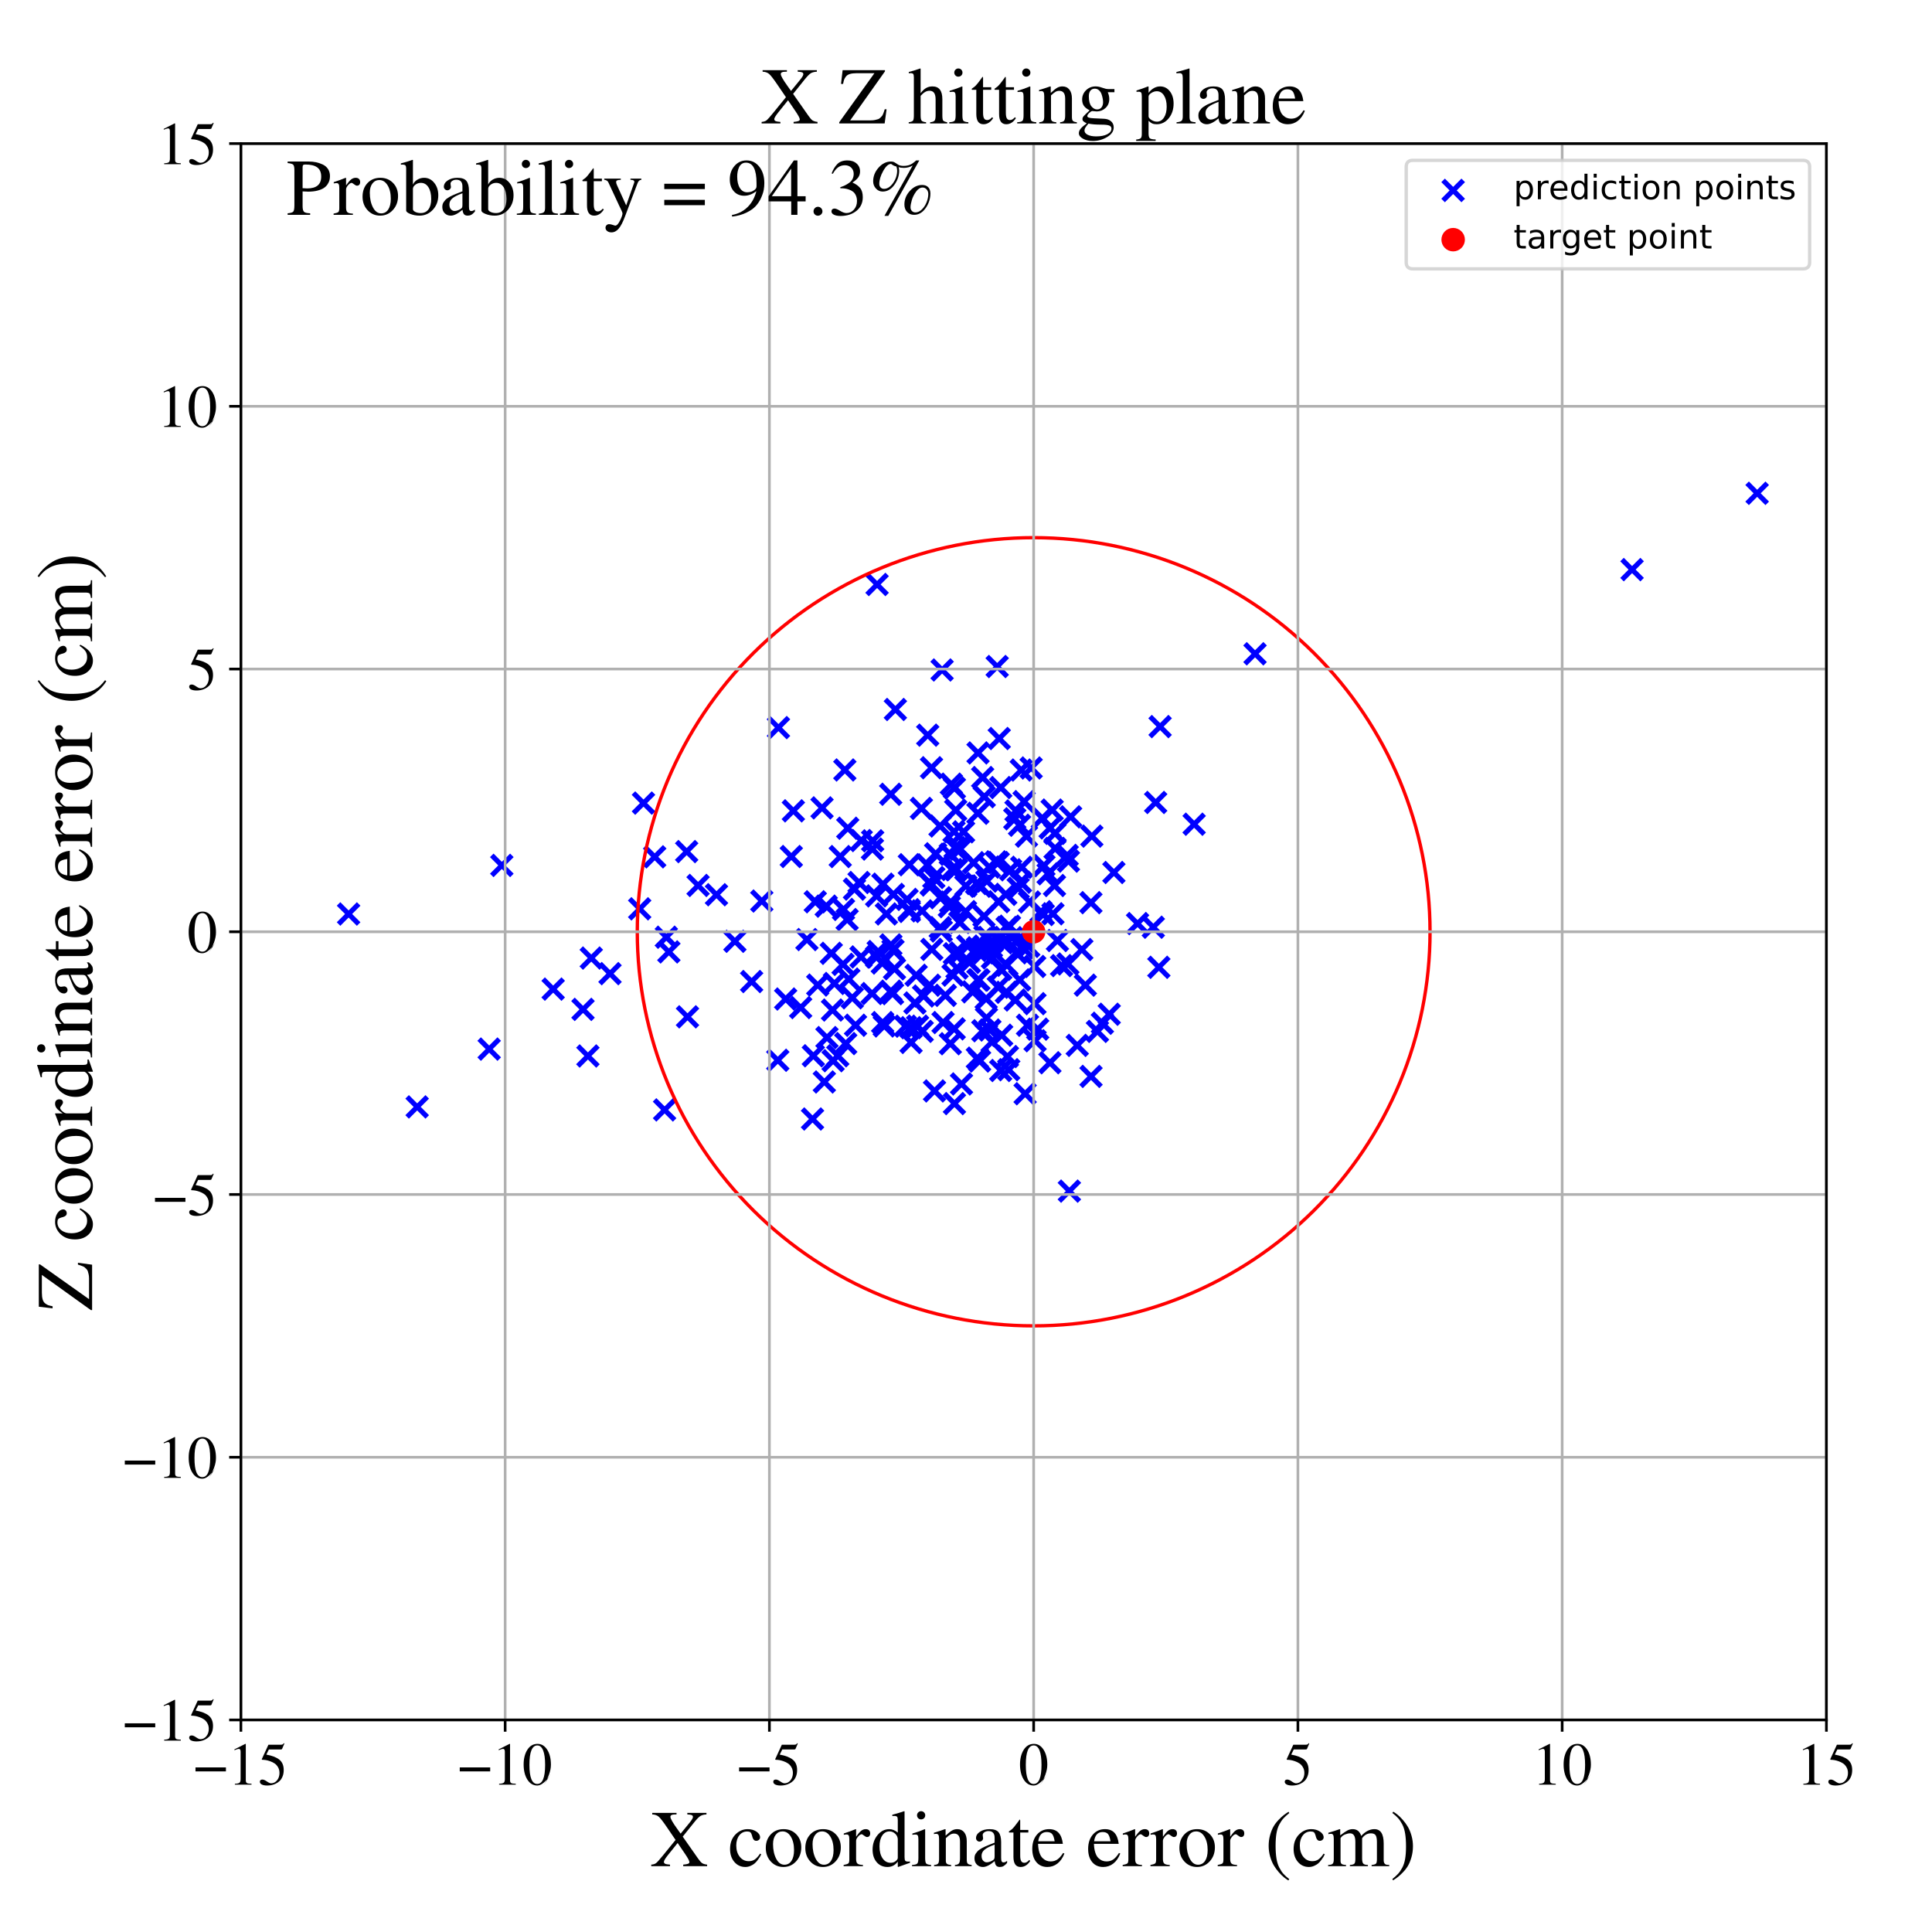 <?xml version="1.0" encoding="utf-8" standalone="no"?>
<!DOCTYPE svg PUBLIC "-//W3C//DTD SVG 1.1//EN"
  "http://www.w3.org/Graphics/SVG/1.1/DTD/svg11.dtd">
<!-- Created with matplotlib (https://matplotlib.org/) -->
<svg height="576pt" version="1.1" viewBox="0 0 576 576" width="576pt" xmlns="http://www.w3.org/2000/svg" xmlns:xlink="http://www.w3.org/1999/xlink">
 <defs>
  <style type="text/css">
*{stroke-linecap:butt;stroke-linejoin:round;}
  </style>
 </defs>
 <g id="figure_1">
  <g id="patch_1">
   <path d="M 0 576 
L 576 576 
L 576 0 
L 0 0 
z
" style="fill:#ffffff;"/>
  </g>
  <g id="axes_1">
   <g id="patch_2">
    <path d="M 71.822 512.784 
L 544.52 512.784 
L 544.52 42.802 
L 71.822 42.802 
z
" style="fill:#ffffff;"/>
   </g>
   <g id="PathCollection_1">
    <defs>
     <path d="M -3 3 
L 3 -3 
M -3 -3 
L 3 3 
" id="m42304279e0" style="stroke:#0000ff;stroke-width:1.5;"/>
    </defs>
    <g clip-path="url(#p8320316ba5)">
     <use style="fill:#0000ff;stroke:#0000ff;stroke-width:1.5;" x="273.138" xlink:href="#m42304279e0" y="290.77"/>
     <use style="fill:#0000ff;stroke:#0000ff;stroke-width:1.5;" x="304.013" xlink:href="#m42304279e0" y="292.145"/>
     <use style="fill:#0000ff;stroke:#0000ff;stroke-width:1.5;" x="219.101" xlink:href="#m42304279e0" y="280.632"/>
     <use style="fill:#0000ff;stroke:#0000ff;stroke-width:1.5;" x="291.835" xlink:href="#m42304279e0" y="292.146"/>
     <use style="fill:#0000ff;stroke:#0000ff;stroke-width:1.5;" x="315.25" xlink:href="#m42304279e0" y="280.406"/>
     <use style="fill:#0000ff;stroke:#0000ff;stroke-width:1.5;" x="281.158" xlink:href="#m42304279e0" y="304.856"/>
     <use style="fill:#0000ff;stroke:#0000ff;stroke-width:1.5;" x="301.313" xlink:href="#m42304279e0" y="259.319"/>
     <use style="fill:#0000ff;stroke:#0000ff;stroke-width:1.5;" x="265.618" xlink:href="#m42304279e0" y="295.496"/>
     <use style="fill:#0000ff;stroke:#0000ff;stroke-width:1.5;" x="303.558" xlink:href="#m42304279e0" y="264.82"/>
     <use style="fill:#0000ff;stroke:#0000ff;stroke-width:1.5;" x="306.037" xlink:href="#m42304279e0" y="249.294"/>
     <use style="fill:#0000ff;stroke:#0000ff;stroke-width:1.5;" x="292.36" xlink:href="#m42304279e0" y="264.232"/>
     <use style="fill:#0000ff;stroke:#0000ff;stroke-width:1.5;" x="339.146" xlink:href="#m42304279e0" y="275.348"/>
     <use style="fill:#0000ff;stroke:#0000ff;stroke-width:1.5;" x="295.771" xlink:href="#m42304279e0" y="310.609"/>
     <use style="fill:#0000ff;stroke:#0000ff;stroke-width:1.5;" x="243.065" xlink:href="#m42304279e0" y="268.849"/>
     <use style="fill:#0000ff;stroke:#0000ff;stroke-width:1.5;" x="256.765" xlink:href="#m42304279e0" y="250.597"/>
     <use style="fill:#0000ff;stroke:#0000ff;stroke-width:1.5;" x="236.533" xlink:href="#m42304279e0" y="241.74"/>
     <use style="fill:#0000ff;stroke:#0000ff;stroke-width:1.5;" x="291.384" xlink:href="#m42304279e0" y="315.468"/>
     <use style="fill:#0000ff;stroke:#0000ff;stroke-width:1.5;" x="263.634" xlink:href="#m42304279e0" y="305.882"/>
     <use style="fill:#0000ff;stroke:#0000ff;stroke-width:1.5;" x="291.546" xlink:href="#m42304279e0" y="292.191"/>
     <use style="fill:#0000ff;stroke:#0000ff;stroke-width:1.5;" x="295.876" xlink:href="#m42304279e0" y="285.565"/>
     <use style="fill:#0000ff;stroke:#0000ff;stroke-width:1.5;" x="231.887" xlink:href="#m42304279e0" y="316.103"/>
     <use style="fill:#0000ff;stroke:#0000ff;stroke-width:1.5;" x="294.948" xlink:href="#m42304279e0" y="258.507"/>
     <use style="fill:#0000ff;stroke:#0000ff;stroke-width:1.5;" x="308.559" xlink:href="#m42304279e0" y="299.224"/>
     <use style="fill:#0000ff;stroke:#0000ff;stroke-width:1.5;" x="302.687" xlink:href="#m42304279e0" y="298.141"/>
     <use style="fill:#0000ff;stroke:#0000ff;stroke-width:1.5;" x="271.037" xlink:href="#m42304279e0" y="271.214"/>
     <use style="fill:#0000ff;stroke:#0000ff;stroke-width:1.5;" x="299.853" xlink:href="#m42304279e0" y="266.64"/>
     <use style="fill:#0000ff;stroke:#0000ff;stroke-width:1.5;" x="232.084" xlink:href="#m42304279e0" y="216.926"/>
     <use style="fill:#0000ff;stroke:#0000ff;stroke-width:1.5;" x="308.483" xlink:href="#m42304279e0" y="288.144"/>
     <use style="fill:#0000ff;stroke:#0000ff;stroke-width:1.5;" x="265.564" xlink:href="#m42304279e0" y="236.8"/>
     <use style="fill:#0000ff;stroke:#0000ff;stroke-width:1.5;" x="242.488" xlink:href="#m42304279e0" y="314.765"/>
     <use style="fill:#0000ff;stroke:#0000ff;stroke-width:1.5;" x="304.472" xlink:href="#m42304279e0" y="229.579"/>
     <use style="fill:#0000ff;stroke:#0000ff;stroke-width:1.5;" x="309.382" xlink:href="#m42304279e0" y="306.83"/>
     <use style="fill:#0000ff;stroke:#0000ff;stroke-width:1.5;" x="261.35" xlink:href="#m42304279e0" y="285.303"/>
     <use style="fill:#0000ff;stroke:#0000ff;stroke-width:1.5;" x="332.092" xlink:href="#m42304279e0" y="260.121"/>
     <use style="fill:#0000ff;stroke:#0000ff;stroke-width:1.5;" x="295.573" xlink:href="#m42304279e0" y="282.361"/>
     <use style="fill:#0000ff;stroke:#0000ff;stroke-width:1.5;" x="288.513" xlink:href="#m42304279e0" y="282.064"/>
     <use style="fill:#0000ff;stroke:#0000ff;stroke-width:1.5;" x="297.611" xlink:href="#m42304279e0" y="257.162"/>
     <use style="fill:#0000ff;stroke:#0000ff;stroke-width:1.5;" x="280.253" xlink:href="#m42304279e0" y="246.263"/>
     <use style="fill:#0000ff;stroke:#0000ff;stroke-width:1.5;" x="266.682" xlink:href="#m42304279e0" y="288.835"/>
     <use style="fill:#0000ff;stroke:#0000ff;stroke-width:1.5;" x="204.727" xlink:href="#m42304279e0" y="253.889"/>
     <use style="fill:#0000ff;stroke:#0000ff;stroke-width:1.5;" x="284.731" xlink:href="#m42304279e0" y="252.729"/>
     <use style="fill:#0000ff;stroke:#0000ff;stroke-width:1.5;" x="285.322" xlink:href="#m42304279e0" y="288.617"/>
     <use style="fill:#0000ff;stroke:#0000ff;stroke-width:1.5;" x="321.167" xlink:href="#m42304279e0" y="311.663"/>
     <use style="fill:#0000ff;stroke:#0000ff;stroke-width:1.5;" x="486.583" xlink:href="#m42304279e0" y="169.821"/>
     <use style="fill:#0000ff;stroke:#0000ff;stroke-width:1.5;" x="304.256" xlink:href="#m42304279e0" y="263.03"/>
     <use style="fill:#0000ff;stroke:#0000ff;stroke-width:1.5;" x="252.138" xlink:href="#m42304279e0" y="311.129"/>
     <use style="fill:#0000ff;stroke:#0000ff;stroke-width:1.5;" x="300.197" xlink:href="#m42304279e0" y="287.771"/>
     <use style="fill:#0000ff;stroke:#0000ff;stroke-width:1.5;" x="292.051" xlink:href="#m42304279e0" y="316.335"/>
     <use style="fill:#0000ff;stroke:#0000ff;stroke-width:1.5;" x="276.501" xlink:href="#m42304279e0" y="257.861"/>
     <use style="fill:#0000ff;stroke:#0000ff;stroke-width:1.5;" x="247.834" xlink:href="#m42304279e0" y="284.218"/>
     <use style="fill:#0000ff;stroke:#0000ff;stroke-width:1.5;" x="298.639" xlink:href="#m42304279e0" y="308.63"/>
     <use style="fill:#0000ff;stroke:#0000ff;stroke-width:1.5;" x="256.704" xlink:href="#m42304279e0" y="285.295"/>
     <use style="fill:#0000ff;stroke:#0000ff;stroke-width:1.5;" x="305.622" xlink:href="#m42304279e0" y="326.081"/>
     <use style="fill:#0000ff;stroke:#0000ff;stroke-width:1.5;" x="277.129" xlink:href="#m42304279e0" y="293.732"/>
     <use style="fill:#0000ff;stroke:#0000ff;stroke-width:1.5;" x="293.011" xlink:href="#m42304279e0" y="307.298"/>
     <use style="fill:#0000ff;stroke:#0000ff;stroke-width:1.5;" x="293.438" xlink:href="#m42304279e0" y="237.527"/>
     <use style="fill:#0000ff;stroke:#0000ff;stroke-width:1.5;" x="266.947" xlink:href="#m42304279e0" y="211.523"/>
     <use style="fill:#0000ff;stroke:#0000ff;stroke-width:1.5;" x="248.204" xlink:href="#m42304279e0" y="301.129"/>
     <use style="fill:#0000ff;stroke:#0000ff;stroke-width:1.5;" x="251.484" xlink:href="#m42304279e0" y="271.134"/>
     <use style="fill:#0000ff;stroke:#0000ff;stroke-width:1.5;" x="307.422" xlink:href="#m42304279e0" y="228.959"/>
     <use style="fill:#0000ff;stroke:#0000ff;stroke-width:1.5;" x="314.381" xlink:href="#m42304279e0" y="264.001"/>
     <use style="fill:#0000ff;stroke:#0000ff;stroke-width:1.5;" x="251.879" xlink:href="#m42304279e0" y="229.558"/>
     <use style="fill:#0000ff;stroke:#0000ff;stroke-width:1.5;" x="176.281" xlink:href="#m42304279e0" y="285.634"/>
     <use style="fill:#0000ff;stroke:#0000ff;stroke-width:1.5;" x="263.145" xlink:href="#m42304279e0" y="304.866"/>
     <use style="fill:#0000ff;stroke:#0000ff;stroke-width:1.5;" x="311.032" xlink:href="#m42304279e0" y="272.656"/>
     <use style="fill:#0000ff;stroke:#0000ff;stroke-width:1.5;" x="303.96" xlink:href="#m42304279e0" y="246.037"/>
     <use style="fill:#0000ff;stroke:#0000ff;stroke-width:1.5;" x="195.19" xlink:href="#m42304279e0" y="255.457"/>
     <use style="fill:#0000ff;stroke:#0000ff;stroke-width:1.5;" x="343.847" xlink:href="#m42304279e0" y="276.44"/>
     <use style="fill:#0000ff;stroke:#0000ff;stroke-width:1.5;" x="297.629" xlink:href="#m42304279e0" y="294.332"/>
     <use style="fill:#0000ff;stroke:#0000ff;stroke-width:1.5;" x="312.476" xlink:href="#m42304279e0" y="260.509"/>
     <use style="fill:#0000ff;stroke:#0000ff;stroke-width:1.5;" x="274.948" xlink:href="#m42304279e0" y="307.478"/>
     <use style="fill:#0000ff;stroke:#0000ff;stroke-width:1.5;" x="286.267" xlink:href="#m42304279e0" y="284.11"/>
     <use style="fill:#0000ff;stroke:#0000ff;stroke-width:1.5;" x="345.872" xlink:href="#m42304279e0" y="216.626"/>
     <use style="fill:#0000ff;stroke:#0000ff;stroke-width:1.5;" x="286.265" xlink:href="#m42304279e0" y="253.161"/>
     <use style="fill:#0000ff;stroke:#0000ff;stroke-width:1.5;" x="302.989" xlink:href="#m42304279e0" y="284.066"/>
     <use style="fill:#0000ff;stroke:#0000ff;stroke-width:1.5;" x="308.597" xlink:href="#m42304279e0" y="310.278"/>
     <use style="fill:#0000ff;stroke:#0000ff;stroke-width:1.5;" x="274.704" xlink:href="#m42304279e0" y="241.011"/>
     <use style="fill:#0000ff;stroke:#0000ff;stroke-width:1.5;" x="345.496" xlink:href="#m42304279e0" y="288.388"/>
     <use style="fill:#0000ff;stroke:#0000ff;stroke-width:1.5;" x="311.235" xlink:href="#m42304279e0" y="258.076"/>
     <use style="fill:#0000ff;stroke:#0000ff;stroke-width:1.5;" x="300.963" xlink:href="#m42304279e0" y="276.133"/>
     <use style="fill:#0000ff;stroke:#0000ff;stroke-width:1.5;" x="292.961" xlink:href="#m42304279e0" y="231.807"/>
     <use style="fill:#0000ff;stroke:#0000ff;stroke-width:1.5;" x="265.611" xlink:href="#m42304279e0" y="281.703"/>
     <use style="fill:#0000ff;stroke:#0000ff;stroke-width:1.5;" x="298.353" xlink:href="#m42304279e0" y="234.799"/>
     <use style="fill:#0000ff;stroke:#0000ff;stroke-width:1.5;" x="284.521" xlink:href="#m42304279e0" y="284.339"/>
     <use style="fill:#0000ff;stroke:#0000ff;stroke-width:1.5;" x="318.169" xlink:href="#m42304279e0" y="255.02"/>
     <use style="fill:#0000ff;stroke:#0000ff;stroke-width:1.5;" x="280.63" xlink:href="#m42304279e0" y="277.57"/>
     <use style="fill:#0000ff;stroke:#0000ff;stroke-width:1.5;" x="271.105" xlink:href="#m42304279e0" y="257.802"/>
     <use style="fill:#0000ff;stroke:#0000ff;stroke-width:1.5;" x="298.377" xlink:href="#m42304279e0" y="288.968"/>
     <use style="fill:#0000ff;stroke:#0000ff;stroke-width:1.5;" x="310.361" xlink:href="#m42304279e0" y="271.802"/>
     <use style="fill:#0000ff;stroke:#0000ff;stroke-width:1.5;" x="291.437" xlink:href="#m42304279e0" y="282.563"/>
     <use style="fill:#0000ff;stroke:#0000ff;stroke-width:1.5;" x="198.144" xlink:href="#m42304279e0" y="330.903"/>
     <use style="fill:#0000ff;stroke:#0000ff;stroke-width:1.5;" x="356.016" xlink:href="#m42304279e0" y="245.729"/>
     <use style="fill:#0000ff;stroke:#0000ff;stroke-width:1.5;" x="306.932" xlink:href="#m42304279e0" y="268.917"/>
     <use style="fill:#0000ff;stroke:#0000ff;stroke-width:1.5;" x="252.747" xlink:href="#m42304279e0" y="246.924"/>
     <use style="fill:#0000ff;stroke:#0000ff;stroke-width:1.5;" x="199.415" xlink:href="#m42304279e0" y="283.796"/>
     <use style="fill:#0000ff;stroke:#0000ff;stroke-width:1.5;" x="191.85" xlink:href="#m42304279e0" y="239.431"/>
     <use style="fill:#0000ff;stroke:#0000ff;stroke-width:1.5;" x="272.771" xlink:href="#m42304279e0" y="299.018"/>
     <use style="fill:#0000ff;stroke:#0000ff;stroke-width:1.5;" x="246.547" xlink:href="#m42304279e0" y="309.34"/>
     <use style="fill:#0000ff;stroke:#0000ff;stroke-width:1.5;" x="297.59" xlink:href="#m42304279e0" y="279.864"/>
     <use style="fill:#0000ff;stroke:#0000ff;stroke-width:1.5;" x="248.771" xlink:href="#m42304279e0" y="293.203"/>
     <use style="fill:#0000ff;stroke:#0000ff;stroke-width:1.5;" x="344.548" xlink:href="#m42304279e0" y="239.243"/>
     <use style="fill:#0000ff;stroke:#0000ff;stroke-width:1.5;" x="314.503" xlink:href="#m42304279e0" y="248.453"/>
     <use style="fill:#0000ff;stroke:#0000ff;stroke-width:1.5;" x="283.322" xlink:href="#m42304279e0" y="254.681"/>
     <use style="fill:#0000ff;stroke:#0000ff;stroke-width:1.5;" x="261.355" xlink:href="#m42304279e0" y="267.096"/>
     <use style="fill:#0000ff;stroke:#0000ff;stroke-width:1.5;" x="291.012" xlink:href="#m42304279e0" y="283.357"/>
     <use style="fill:#0000ff;stroke:#0000ff;stroke-width:1.5;" x="318.54" xlink:href="#m42304279e0" y="256.735"/>
     <use style="fill:#0000ff;stroke:#0000ff;stroke-width:1.5;" x="281.841" xlink:href="#m42304279e0" y="296.754"/>
     <use style="fill:#0000ff;stroke:#0000ff;stroke-width:1.5;" x="280.315" xlink:href="#m42304279e0" y="276.553"/>
     <use style="fill:#0000ff;stroke:#0000ff;stroke-width:1.5;" x="252.562" xlink:href="#m42304279e0" y="274.15"/>
     <use style="fill:#0000ff;stroke:#0000ff;stroke-width:1.5;" x="297.728" xlink:href="#m42304279e0" y="268.832"/>
     <use style="fill:#0000ff;stroke:#0000ff;stroke-width:1.5;" x="283.327" xlink:href="#m42304279e0" y="311.17"/>
     <use style="fill:#0000ff;stroke:#0000ff;stroke-width:1.5;" x="284.538" xlink:href="#m42304279e0" y="234.948"/>
     <use style="fill:#0000ff;stroke:#0000ff;stroke-width:1.5;" x="330.702" xlink:href="#m42304279e0" y="302.385"/>
     <use style="fill:#0000ff;stroke:#0000ff;stroke-width:1.5;" x="291.162" xlink:href="#m42304279e0" y="263.416"/>
     <use style="fill:#0000ff;stroke:#0000ff;stroke-width:1.5;" x="283.418" xlink:href="#m42304279e0" y="268.949"/>
     <use style="fill:#0000ff;stroke:#0000ff;stroke-width:1.5;" x="235.919" xlink:href="#m42304279e0" y="255.361"/>
     <use style="fill:#0000ff;stroke:#0000ff;stroke-width:1.5;" x="198.656" xlink:href="#m42304279e0" y="279.418"/>
     <use style="fill:#0000ff;stroke:#0000ff;stroke-width:1.5;" x="291.541" xlink:href="#m42304279e0" y="242.467"/>
     <use style="fill:#0000ff;stroke:#0000ff;stroke-width:1.5;" x="284.13" xlink:href="#m42304279e0" y="290.719"/>
     <use style="fill:#0000ff;stroke:#0000ff;stroke-width:1.5;" x="224.09" xlink:href="#m42304279e0" y="292.635"/>
     <use style="fill:#0000ff;stroke:#0000ff;stroke-width:1.5;" x="245.765" xlink:href="#m42304279e0" y="322.572"/>
     <use style="fill:#0000ff;stroke:#0000ff;stroke-width:1.5;" x="313.015" xlink:href="#m42304279e0" y="316.838"/>
     <use style="fill:#0000ff;stroke:#0000ff;stroke-width:1.5;" x="296.978" xlink:href="#m42304279e0" y="256.945"/>
     <use style="fill:#0000ff;stroke:#0000ff;stroke-width:1.5;" x="261.492" xlink:href="#m42304279e0" y="174.253"/>
     <use style="fill:#0000ff;stroke:#0000ff;stroke-width:1.5;" x="374.172" xlink:href="#m42304279e0" y="194.917"/>
     <use style="fill:#0000ff;stroke:#0000ff;stroke-width:1.5;" x="523.873" xlink:href="#m42304279e0" y="147.071"/>
     <use style="fill:#0000ff;stroke:#0000ff;stroke-width:1.5;" x="254.092" xlink:href="#m42304279e0" y="297.477"/>
     <use style="fill:#0000ff;stroke:#0000ff;stroke-width:1.5;" x="208.126" xlink:href="#m42304279e0" y="263.984"/>
     <use style="fill:#0000ff;stroke:#0000ff;stroke-width:1.5;" x="293.363" xlink:href="#m42304279e0" y="273.169"/>
     <use style="fill:#0000ff;stroke:#0000ff;stroke-width:1.5;" x="243.796" xlink:href="#m42304279e0" y="293.683"/>
     <use style="fill:#0000ff;stroke:#0000ff;stroke-width:1.5;" x="302.903" xlink:href="#m42304279e0" y="241.773"/>
     <use style="fill:#0000ff;stroke:#0000ff;stroke-width:1.5;" x="103.932" xlink:href="#m42304279e0" y="272.494"/>
     <use style="fill:#0000ff;stroke:#0000ff;stroke-width:1.5;" x="254.749" xlink:href="#m42304279e0" y="265.082"/>
     <use style="fill:#0000ff;stroke:#0000ff;stroke-width:1.5;" x="297.91" xlink:href="#m42304279e0" y="220.182"/>
     <use style="fill:#0000ff;stroke:#0000ff;stroke-width:1.5;" x="280.883" xlink:href="#m42304279e0" y="199.744"/>
     <use style="fill:#0000ff;stroke:#0000ff;stroke-width:1.5;" x="164.922" xlink:href="#m42304279e0" y="294.891"/>
     <use style="fill:#0000ff;stroke:#0000ff;stroke-width:1.5;" x="294.663" xlink:href="#m42304279e0" y="279.472"/>
     <use style="fill:#0000ff;stroke:#0000ff;stroke-width:1.5;" x="263.234" xlink:href="#m42304279e0" y="263.606"/>
     <use style="fill:#0000ff;stroke:#0000ff;stroke-width:1.5;" x="250.509" xlink:href="#m42304279e0" y="255.375"/>
     <use style="fill:#0000ff;stroke:#0000ff;stroke-width:1.5;" x="304.613" xlink:href="#m42304279e0" y="258.569"/>
     <use style="fill:#0000ff;stroke:#0000ff;stroke-width:1.5;" x="149.612" xlink:href="#m42304279e0" y="258.008"/>
     <use style="fill:#0000ff;stroke:#0000ff;stroke-width:1.5;" x="238.71" xlink:href="#m42304279e0" y="300.398"/>
     <use style="fill:#0000ff;stroke:#0000ff;stroke-width:1.5;" x="145.845" xlink:href="#m42304279e0" y="312.774"/>
     <use style="fill:#0000ff;stroke:#0000ff;stroke-width:1.5;" x="261.821" xlink:href="#m42304279e0" y="283.68"/>
     <use style="fill:#0000ff;stroke:#0000ff;stroke-width:1.5;" x="318.816" xlink:href="#m42304279e0" y="355.114"/>
     <use style="fill:#0000ff;stroke:#0000ff;stroke-width:1.5;" x="293.606" xlink:href="#m42304279e0" y="282.581"/>
     <use style="fill:#0000ff;stroke:#0000ff;stroke-width:1.5;" x="285.165" xlink:href="#m42304279e0" y="259.199"/>
     <use style="fill:#0000ff;stroke:#0000ff;stroke-width:1.5;" x="277.81" xlink:href="#m42304279e0" y="283.051"/>
     <use style="fill:#0000ff;stroke:#0000ff;stroke-width:1.5;" x="277.716" xlink:href="#m42304279e0" y="228.89"/>
     <use style="fill:#0000ff;stroke:#0000ff;stroke-width:1.5;" x="299.99" xlink:href="#m42304279e0" y="280.166"/>
     <use style="fill:#0000ff;stroke:#0000ff;stroke-width:1.5;" x="294.105" xlink:href="#m42304279e0" y="303.505"/>
     <use style="fill:#0000ff;stroke:#0000ff;stroke-width:1.5;" x="173.818" xlink:href="#m42304279e0" y="300.932"/>
     <use style="fill:#0000ff;stroke:#0000ff;stroke-width:1.5;" x="277.729" xlink:href="#m42304279e0" y="263.858"/>
     <use style="fill:#0000ff;stroke:#0000ff;stroke-width:1.5;" x="313.689" xlink:href="#m42304279e0" y="241.508"/>
     <use style="fill:#0000ff;stroke:#0000ff;stroke-width:1.5;" x="251.343" xlink:href="#m42304279e0" y="287.506"/>
     <use style="fill:#0000ff;stroke:#0000ff;stroke-width:1.5;" x="300.256" xlink:href="#m42304279e0" y="276.505"/>
     <use style="fill:#0000ff;stroke:#0000ff;stroke-width:1.5;" x="263.04" xlink:href="#m42304279e0" y="287.114"/>
     <use style="fill:#0000ff;stroke:#0000ff;stroke-width:1.5;" x="289.985" xlink:href="#m42304279e0" y="295.703"/>
     <use style="fill:#0000ff;stroke:#0000ff;stroke-width:1.5;" x="297.301" xlink:href="#m42304279e0" y="198.714"/>
     <use style="fill:#0000ff;stroke:#0000ff;stroke-width:1.5;" x="298.773" xlink:href="#m42304279e0" y="281.084"/>
     <use style="fill:#0000ff;stroke:#0000ff;stroke-width:1.5;" x="242.244" xlink:href="#m42304279e0" y="333.617"/>
     <use style="fill:#0000ff;stroke:#0000ff;stroke-width:1.5;" x="283.826" xlink:href="#m42304279e0" y="259.235"/>
     <use style="fill:#0000ff;stroke:#0000ff;stroke-width:1.5;" x="305.322" xlink:href="#m42304279e0" y="238.986"/>
     <use style="fill:#0000ff;stroke:#0000ff;stroke-width:1.5;" x="314.555" xlink:href="#m42304279e0" y="252.94"/>
     <use style="fill:#0000ff;stroke:#0000ff;stroke-width:1.5;" x="274.895" xlink:href="#m42304279e0" y="271.559"/>
     <use style="fill:#0000ff;stroke:#0000ff;stroke-width:1.5;" x="306.708" xlink:href="#m42304279e0" y="282.149"/>
     <use style="fill:#0000ff;stroke:#0000ff;stroke-width:1.5;" x="298.351" xlink:href="#m42304279e0" y="319.157"/>
     <use style="fill:#0000ff;stroke:#0000ff;stroke-width:1.5;" x="234.232" xlink:href="#m42304279e0" y="297.841"/>
     <use style="fill:#0000ff;stroke:#0000ff;stroke-width:1.5;" x="266.094" xlink:href="#m42304279e0" y="296.239"/>
     <use style="fill:#0000ff;stroke:#0000ff;stroke-width:1.5;" x="284.431" xlink:href="#m42304279e0" y="247.933"/>
     <use style="fill:#0000ff;stroke:#0000ff;stroke-width:1.5;" x="246.329" xlink:href="#m42304279e0" y="270.154"/>
     <use style="fill:#0000ff;stroke:#0000ff;stroke-width:1.5;" x="278.616" xlink:href="#m42304279e0" y="325.245"/>
     <use style="fill:#0000ff;stroke:#0000ff;stroke-width:1.5;" x="286.66" xlink:href="#m42304279e0" y="323.165"/>
     <use style="fill:#0000ff;stroke:#0000ff;stroke-width:1.5;" x="271.624" xlink:href="#m42304279e0" y="310.79"/>
     <use style="fill:#0000ff;stroke:#0000ff;stroke-width:1.5;" x="300.349" xlink:href="#m42304279e0" y="314.992"/>
     <use style="fill:#0000ff;stroke:#0000ff;stroke-width:1.5;" x="213.611" xlink:href="#m42304279e0" y="266.749"/>
     <use style="fill:#0000ff;stroke:#0000ff;stroke-width:1.5;" x="245.077" xlink:href="#m42304279e0" y="240.854"/>
     <use style="fill:#0000ff;stroke:#0000ff;stroke-width:1.5;" x="289.027" xlink:href="#m42304279e0" y="286.919"/>
     <use style="fill:#0000ff;stroke:#0000ff;stroke-width:1.5;" x="255.067" xlink:href="#m42304279e0" y="305.662"/>
     <use style="fill:#0000ff;stroke:#0000ff;stroke-width:1.5;" x="294.005" xlink:href="#m42304279e0" y="297.753"/>
     <use style="fill:#0000ff;stroke:#0000ff;stroke-width:1.5;" x="240.574" xlink:href="#m42304279e0" y="280.114"/>
     <use style="fill:#0000ff;stroke:#0000ff;stroke-width:1.5;" x="260.004" xlink:href="#m42304279e0" y="296.209"/>
     <use style="fill:#0000ff;stroke:#0000ff;stroke-width:1.5;" x="270.427" xlink:href="#m42304279e0" y="268.144"/>
     <use style="fill:#0000ff;stroke:#0000ff;stroke-width:1.5;" x="248.38" xlink:href="#m42304279e0" y="316.237"/>
     <use style="fill:#0000ff;stroke:#0000ff;stroke-width:1.5;" x="124.374" xlink:href="#m42304279e0" y="330.009"/>
     <use style="fill:#0000ff;stroke:#0000ff;stroke-width:1.5;" x="256.113" xlink:href="#m42304279e0" y="263.102"/>
     <use style="fill:#0000ff;stroke:#0000ff;stroke-width:1.5;" x="327.185" xlink:href="#m42304279e0" y="307.494"/>
     <use style="fill:#0000ff;stroke:#0000ff;stroke-width:1.5;" x="313.92" xlink:href="#m42304279e0" y="272.43"/>
     <use style="fill:#0000ff;stroke:#0000ff;stroke-width:1.5;" x="253.064" xlink:href="#m42304279e0" y="291.899"/>
     <use style="fill:#0000ff;stroke:#0000ff;stroke-width:1.5;" x="283.042" xlink:href="#m42304279e0" y="270.296"/>
     <use style="fill:#0000ff;stroke:#0000ff;stroke-width:1.5;" x="271.106" xlink:href="#m42304279e0" y="271.738"/>
     <use style="fill:#0000ff;stroke:#0000ff;stroke-width:1.5;" x="271.621" xlink:href="#m42304279e0" y="306.389"/>
     <use style="fill:#0000ff;stroke:#0000ff;stroke-width:1.5;" x="269.943" xlink:href="#m42304279e0" y="305.943"/>
     <use style="fill:#0000ff;stroke:#0000ff;stroke-width:1.5;" x="285.719" xlink:href="#m42304279e0" y="252.75"/>
     <use style="fill:#0000ff;stroke:#0000ff;stroke-width:1.5;" x="287.943" xlink:href="#m42304279e0" y="264.127"/>
     <use style="fill:#0000ff;stroke:#0000ff;stroke-width:1.5;" x="284.557" xlink:href="#m42304279e0" y="329.019"/>
     <use style="fill:#0000ff;stroke:#0000ff;stroke-width:1.5;" x="260.102" xlink:href="#m42304279e0" y="253.135"/>
     <use style="fill:#0000ff;stroke:#0000ff;stroke-width:1.5;" x="291.588" xlink:href="#m42304279e0" y="224.474"/>
     <use style="fill:#0000ff;stroke:#0000ff;stroke-width:1.5;" x="316.496" xlink:href="#m42304279e0" y="287.884"/>
     <use style="fill:#0000ff;stroke:#0000ff;stroke-width:1.5;" x="278.945" xlink:href="#m42304279e0" y="254.541"/>
     <use style="fill:#0000ff;stroke:#0000ff;stroke-width:1.5;" x="260.174" xlink:href="#m42304279e0" y="250.682"/>
     <use style="fill:#0000ff;stroke:#0000ff;stroke-width:1.5;" x="273.564" xlink:href="#m42304279e0" y="305.916"/>
     <use style="fill:#0000ff;stroke:#0000ff;stroke-width:1.5;" x="322.53" xlink:href="#m42304279e0" y="283.102"/>
     <use style="fill:#0000ff;stroke:#0000ff;stroke-width:1.5;" x="284.932" xlink:href="#m42304279e0" y="241.556"/>
     <use style="fill:#0000ff;stroke:#0000ff;stroke-width:1.5;" x="323.585" xlink:href="#m42304279e0" y="293.709"/>
     <use style="fill:#0000ff;stroke:#0000ff;stroke-width:1.5;" x="284.487" xlink:href="#m42304279e0" y="306.735"/>
     <use style="fill:#0000ff;stroke:#0000ff;stroke-width:1.5;" x="286.154" xlink:href="#m42304279e0" y="275.015"/>
     <use style="fill:#0000ff;stroke:#0000ff;stroke-width:1.5;" x="276.588" xlink:href="#m42304279e0" y="219.175"/>
     <use style="fill:#0000ff;stroke:#0000ff;stroke-width:1.5;" x="249.778" xlink:href="#m42304279e0" y="314.76"/>
     <use style="fill:#0000ff;stroke:#0000ff;stroke-width:1.5;" x="278.403" xlink:href="#m42304279e0" y="261.62"/>
     <use style="fill:#0000ff;stroke:#0000ff;stroke-width:1.5;" x="325.242" xlink:href="#m42304279e0" y="269.114"/>
     <use style="fill:#0000ff;stroke:#0000ff;stroke-width:1.5;" x="284.949" xlink:href="#m42304279e0" y="259.302"/>
     <use style="fill:#0000ff;stroke:#0000ff;stroke-width:1.5;" x="266.234" xlink:href="#m42304279e0" y="283.282"/>
     <use style="fill:#0000ff;stroke:#0000ff;stroke-width:1.5;" x="204.972" xlink:href="#m42304279e0" y="303.156"/>
     <use style="fill:#0000ff;stroke:#0000ff;stroke-width:1.5;" x="318.38" xlink:href="#m42304279e0" y="287.388"/>
     <use style="fill:#0000ff;stroke:#0000ff;stroke-width:1.5;" x="20.041" xlink:href="#m42304279e0" y="372.583"/>
     <use style="fill:#0000ff;stroke:#0000ff;stroke-width:1.5;" x="181.866" xlink:href="#m42304279e0" y="290.273"/>
     <use style="fill:#0000ff;stroke:#0000ff;stroke-width:1.5;" x="294.215" xlink:href="#m42304279e0" y="262.686"/>
     <use style="fill:#0000ff;stroke:#0000ff;stroke-width:1.5;" x="328.665" xlink:href="#m42304279e0" y="305.065"/>
     <use style="fill:#0000ff;stroke:#0000ff;stroke-width:1.5;" x="313.072" xlink:href="#m42304279e0" y="246.827"/>
     <use style="fill:#0000ff;stroke:#0000ff;stroke-width:1.5;" x="301.608" xlink:href="#m42304279e0" y="279.554"/>
     <use style="fill:#0000ff;stroke:#0000ff;stroke-width:1.5;" x="283.631" xlink:href="#m42304279e0" y="233.786"/>
     <use style="fill:#0000ff;stroke:#0000ff;stroke-width:1.5;" x="266.346" xlink:href="#m42304279e0" y="266.653"/>
     <use style="fill:#0000ff;stroke:#0000ff;stroke-width:1.5;" x="190.716" xlink:href="#m42304279e0" y="270.952"/>
     <use style="fill:#0000ff;stroke:#0000ff;stroke-width:1.5;" x="290.26" xlink:href="#m42304279e0" y="257.208"/>
     <use style="fill:#0000ff;stroke:#0000ff;stroke-width:1.5;" x="264.263" xlink:href="#m42304279e0" y="272.477"/>
     <use style="fill:#0000ff;stroke:#0000ff;stroke-width:1.5;" x="175.28" xlink:href="#m42304279e0" y="314.825"/>
     <use style="fill:#0000ff;stroke:#0000ff;stroke-width:1.5;" x="275.357" xlink:href="#m42304279e0" y="296.94"/>
     <use style="fill:#0000ff;stroke:#0000ff;stroke-width:1.5;" x="302.546" xlink:href="#m42304279e0" y="244.111"/>
     <use style="fill:#0000ff;stroke:#0000ff;stroke-width:1.5;" x="293.17" xlink:href="#m42304279e0" y="284.08"/>
     <use style="fill:#0000ff;stroke:#0000ff;stroke-width:1.5;" x="295.119" xlink:href="#m42304279e0" y="307.084"/>
     <use style="fill:#0000ff;stroke:#0000ff;stroke-width:1.5;" x="304.997" xlink:href="#m42304279e0" y="282.612"/>
     <use style="fill:#0000ff;stroke:#0000ff;stroke-width:1.5;" x="277.657" xlink:href="#m42304279e0" y="263.624"/>
     <use style="fill:#0000ff;stroke:#0000ff;stroke-width:1.5;" x="310.743" xlink:href="#m42304279e0" y="243.925"/>
     <use style="fill:#0000ff;stroke:#0000ff;stroke-width:1.5;" x="227.12" xlink:href="#m42304279e0" y="268.634"/>
     <use style="fill:#0000ff;stroke:#0000ff;stroke-width:1.5;" x="280.418" xlink:href="#m42304279e0" y="267.642"/>
     <use style="fill:#0000ff;stroke:#0000ff;stroke-width:1.5;" x="300.035" xlink:href="#m42304279e0" y="295.831"/>
     <use style="fill:#0000ff;stroke:#0000ff;stroke-width:1.5;" x="306.341" xlink:href="#m42304279e0" y="305.658"/>
     <use style="fill:#0000ff;stroke:#0000ff;stroke-width:1.5;" x="303.265" xlink:href="#m42304279e0" y="280.509"/>
     <use style="fill:#0000ff;stroke:#0000ff;stroke-width:1.5;" x="325.271" xlink:href="#m42304279e0" y="320.911"/>
     <use style="fill:#0000ff;stroke:#0000ff;stroke-width:1.5;" x="293.628" xlink:href="#m42304279e0" y="279.176"/>
     <use style="fill:#0000ff;stroke:#0000ff;stroke-width:1.5;" x="300.746" xlink:href="#m42304279e0" y="318.918"/>
     <use style="fill:#0000ff;stroke:#0000ff;stroke-width:1.5;" x="325.515" xlink:href="#m42304279e0" y="249.283"/>
     <use style="fill:#0000ff;stroke:#0000ff;stroke-width:1.5;" x="287.28" xlink:href="#m42304279e0" y="247.995"/>
     <use style="fill:#0000ff;stroke:#0000ff;stroke-width:1.5;" x="287.855" xlink:href="#m42304279e0" y="271.777"/>
     <use style="fill:#0000ff;stroke:#0000ff;stroke-width:1.5;" x="319.193" xlink:href="#m42304279e0" y="243.521"/>
    </g>
   </g>
   <g id="PathCollection_2">
    <defs>
     <path d="M 0 3 
C 0.796 3 1.559 2.684 2.121 2.121 
C 2.684 1.559 3 0.796 3 0 
C 3 -0.796 2.684 -1.559 2.121 -2.121 
C 1.559 -2.684 0.796 -3 0 -3 
C -0.796 -3 -1.559 -2.684 -2.121 -2.121 
C -2.684 -1.559 -3 -0.796 -3 0 
C -3 0.796 -2.684 1.559 -2.121 2.121 
C -1.559 2.684 -0.796 3 0 3 
z
" id="m2862a8e043" style="stroke:#ff0000;"/>
    </defs>
    <g clip-path="url(#p8320316ba5)">
     <use style="fill:#ff0000;stroke:#ff0000;" x="308.171" xlink:href="#m2862a8e043" y="277.793"/>
    </g>
   </g>
   <g id="patch_3">
    <path clip-path="url(#p8320316ba5)" d="M 308.171 395.288 
C 339.511 395.288 369.572 382.908 391.733 360.875 
C 413.894 338.841 426.346 308.953 426.346 277.793 
C 426.346 246.633 413.894 216.745 391.733 194.711 
C 369.572 172.677 339.511 160.297 308.171 160.297 
C 276.831 160.297 246.77 172.677 224.609 194.711 
C 202.448 216.745 189.997 246.633 189.997 277.793 
C 189.997 308.953 202.448 338.841 224.609 360.875 
C 246.77 382.908 276.831 395.288 308.171 395.288 
z
" style="fill:none;stroke:#ff0000;stroke-linejoin:miter;"/>
   </g>
   <g id="matplotlib.axis_1">
    <g id="xtick_1">
     <g id="line2d_1">
      <path clip-path="url(#p8320316ba5)" d="M 71.822 512.784 
L 71.822 42.802 
" style="fill:none;stroke:#b0b0b0;stroke-linecap:square;stroke-width:0.8;"/>
     </g>
     <g id="line2d_2">
      <defs>
       <path d="M 0 0 
L 0 3.5 
" id="mcb5b67a7c5" style="stroke:#000000;stroke-width:0.8;"/>
      </defs>
      <g>
       <use style="stroke:#000000;stroke-width:0.8;" x="71.822" xlink:href="#mcb5b67a7c5" y="512.784"/>
      </g>
     </g>
     <g id="text_1">
      <!-- −15 -->
      <defs>
       <path d="M 3 22 
L 3 28.594 
L 53.406 28.594 
L 53.406 22 
z
" id="FreeSerif-8722"/>
       <path d="M 18.297 59.297 
Q 16.5 59.297 11.094 57.094 
L 11.094 58.5 
L 29.094 67.594 
L 29.906 67.406 
L 29.906 7.406 
Q 29.906 3.797 31.703 2.688 
Q 33.5 1.594 39.406 1.5 
L 39.406 0 
L 11.797 0 
L 11.797 1.5 
Q 17.406 1.703 19.344 3.141 
Q 21.297 4.594 21.297 9.297 
L 21.297 54.594 
Q 21.297 59.297 18.297 59.297 
z
" id="FreeSerif-49"/>
       <path d="M 35.703 19.406 
Q 35.703 24.703 33.344 28.797 
Q 31 32.906 27.641 35.156 
Q 24.297 37.406 20.141 38.844 
Q 16 40.297 12.953 40.75 
Q 9.906 41.203 7.594 41.203 
Q 6.406 41.203 6.406 42 
Q 6.406 42.297 6.5 42.5 
L 17.406 66.203 
L 38.297 66.203 
Q 39.906 66.203 40.844 66.703 
Q 41.797 67.203 42.906 68.797 
L 43.797 68.094 
L 40 59.203 
Q 39.594 58.297 37.703 58.297 
L 18.094 58.297 
L 13.906 49.797 
Q 28.5 47.203 35.594 41.344 
Q 42.703 35.5 42.703 24.203 
Q 42.703 18.297 40.844 13.688 
Q 39 9.094 36.141 6.297 
Q 33.297 3.5 29.547 1.703 
Q 25.797 -0.094 22.344 -0.75 
Q 18.906 -1.406 15.406 -1.406 
Q 9.797 -1.406 6.5 0.25 
Q 3.203 1.906 3.203 4.797 
Q 3.203 8.5 7.5 8.5 
Q 10.297 8.5 14.75 5.391 
Q 19.203 2.297 21.797 2.297 
Q 27.703 2.297 31.703 7.25 
Q 35.703 12.203 35.703 19.406 
z
" id="FreeSerif-53"/>
      </defs>
      <g transform="translate(57.746 532.077)scale(0.18 -0.18)">
       <use xlink:href="#FreeSerif-8722"/>
       <use x="56.4" xlink:href="#FreeSerif-49"/>
       <use x="106.4" xlink:href="#FreeSerif-53"/>
      </g>
     </g>
    </g>
    <g id="xtick_2">
     <g id="line2d_3">
      <path clip-path="url(#p8320316ba5)" d="M 150.605 512.784 
L 150.605 42.802 
" style="fill:none;stroke:#b0b0b0;stroke-linecap:square;stroke-width:0.8;"/>
     </g>
     <g id="line2d_4">
      <g>
       <use style="stroke:#000000;stroke-width:0.8;" x="150.605" xlink:href="#mcb5b67a7c5" y="512.784"/>
      </g>
     </g>
     <g id="text_2">
      <!-- −10 -->
      <defs>
       <path d="M 47.594 17.797 
Q 35.203 -1.406 25 -1.406 
Q 14.797 -1.406 8.594 8.391 
Q 2.406 18.203 2.406 33.594 
Q 2.406 48.094 8.594 57.844 
Q 14.797 67.594 25.406 67.594 
Q 35.203 67.594 41.391 58 
Q 47.594 48.406 47.594 33 
Q 47.594 17.797 35.203 -1.406 
z
M 25.094 65 
Q 12 65 12 32.703 
Q 12 1.203 25 1.203 
Q 38 1.203 38 32.797 
Q 38 48.5 34.703 56.75 
Q 31.406 65 25.094 65 
z
" id="FreeSerif-48"/>
      </defs>
      <g transform="translate(136.529 532.077)scale(0.18 -0.18)">
       <use xlink:href="#FreeSerif-8722"/>
       <use x="56.4" xlink:href="#FreeSerif-49"/>
       <use x="106.4" xlink:href="#FreeSerif-48"/>
      </g>
     </g>
    </g>
    <g id="xtick_3">
     <g id="line2d_5">
      <path clip-path="url(#p8320316ba5)" d="M 229.388 512.784 
L 229.388 42.802 
" style="fill:none;stroke:#b0b0b0;stroke-linecap:square;stroke-width:0.8;"/>
     </g>
     <g id="line2d_6">
      <g>
       <use style="stroke:#000000;stroke-width:0.8;" x="229.388" xlink:href="#mcb5b67a7c5" y="512.784"/>
      </g>
     </g>
     <g id="text_3">
      <!-- −5 -->
      <g transform="translate(219.812 532.077)scale(0.18 -0.18)">
       <use xlink:href="#FreeSerif-8722"/>
       <use x="56.4" xlink:href="#FreeSerif-53"/>
      </g>
     </g>
    </g>
    <g id="xtick_4">
     <g id="line2d_7">
      <path clip-path="url(#p8320316ba5)" d="M 308.171 512.784 
L 308.171 42.802 
" style="fill:none;stroke:#b0b0b0;stroke-linecap:square;stroke-width:0.8;"/>
     </g>
     <g id="line2d_8">
      <g>
       <use style="stroke:#000000;stroke-width:0.8;" x="308.171" xlink:href="#mcb5b67a7c5" y="512.784"/>
      </g>
     </g>
     <g id="text_4">
      <!-- 0 -->
      <g transform="translate(303.671 532.077)scale(0.18 -0.18)">
       <use xlink:href="#FreeSerif-48"/>
      </g>
     </g>
    </g>
    <g id="xtick_5">
     <g id="line2d_9">
      <path clip-path="url(#p8320316ba5)" d="M 386.954 512.784 
L 386.954 42.802 
" style="fill:none;stroke:#b0b0b0;stroke-linecap:square;stroke-width:0.8;"/>
     </g>
     <g id="line2d_10">
      <g>
       <use style="stroke:#000000;stroke-width:0.8;" x="386.954" xlink:href="#mcb5b67a7c5" y="512.784"/>
      </g>
     </g>
     <g id="text_5">
      <!-- 5 -->
      <g transform="translate(382.454 532.077)scale(0.18 -0.18)">
       <use xlink:href="#FreeSerif-53"/>
      </g>
     </g>
    </g>
    <g id="xtick_6">
     <g id="line2d_11">
      <path clip-path="url(#p8320316ba5)" d="M 465.737 512.784 
L 465.737 42.802 
" style="fill:none;stroke:#b0b0b0;stroke-linecap:square;stroke-width:0.8;"/>
     </g>
     <g id="line2d_12">
      <g>
       <use style="stroke:#000000;stroke-width:0.8;" x="465.737" xlink:href="#mcb5b67a7c5" y="512.784"/>
      </g>
     </g>
     <g id="text_6">
      <!-- 10 -->
      <g transform="translate(456.737 532.077)scale(0.18 -0.18)">
       <use xlink:href="#FreeSerif-49"/>
       <use x="50" xlink:href="#FreeSerif-48"/>
      </g>
     </g>
    </g>
    <g id="xtick_7">
     <g id="line2d_13">
      <path clip-path="url(#p8320316ba5)" d="M 544.52 512.784 
L 544.52 42.802 
" style="fill:none;stroke:#b0b0b0;stroke-linecap:square;stroke-width:0.8;"/>
     </g>
     <g id="line2d_14">
      <g>
       <use style="stroke:#000000;stroke-width:0.8;" x="544.52" xlink:href="#mcb5b67a7c5" y="512.784"/>
      </g>
     </g>
     <g id="text_7">
      <!-- 15 -->
      <g transform="translate(535.52 532.077)scale(0.18 -0.18)">
       <use xlink:href="#FreeSerif-49"/>
       <use x="50" xlink:href="#FreeSerif-53"/>
      </g>
     </g>
    </g>
    <g id="text_8">
     <!-- X coordinate error (cm) -->
     <defs>
      <path d="M 69.594 66.203 
L 69.594 64.297 
Q 64.703 64 62.047 62.344 
Q 59.406 60.703 54.703 54.906 
L 40.094 36.703 
L 59.297 9.297 
Q 62.297 5 64.297 3.703 
Q 66.297 2.406 70.406 1.906 
L 70.406 0 
L 40.703 0 
L 40.703 1.906 
Q 44.797 2.297 46.594 2.938 
Q 48.406 3.594 48.406 5 
Q 48.406 7.203 43.297 14.797 
L 33.797 28.797 
L 21.906 14 
Q 16.703 7.5 16.703 5.406 
Q 16.703 3.703 18.297 2.953 
Q 19.906 2.203 24.297 1.906 
L 24.297 0 
L 1 0 
L 1 1.906 
Q 4.906 2.203 7 3.797 
Q 9.094 5.406 15.5 13.297 
L 31.203 32.594 
L 20.297 48.594 
Q 13.297 58.906 10.25 61.5 
Q 7.203 64.094 2.203 64.297 
L 2.203 66.203 
L 32.406 66.203 
L 32.406 64.297 
L 29.594 64.203 
Q 24.797 64.094 24.797 61.297 
Q 24.797 58.094 33.297 46.297 
L 37.5 40.406 
L 48.797 54.203 
Q 52.797 59.203 52.797 61.094 
Q 52.797 62.797 51.344 63.438 
Q 49.906 64.094 45.797 64.297 
L 45.797 66.203 
z
" id="FreeSerif-88"/>
      <path id="FreeSerif-32"/>
      <path d="M 2.5 21.297 
Q 2.5 32.406 9.047 39.203 
Q 15.594 46 24.406 46 
Q 30.703 46 35.25 42.953 
Q 39.797 39.906 39.797 35.703 
Q 39.797 34 38.391 32.75 
Q 37 31.5 35 31.5 
Q 31.594 31.5 30.297 36.094 
L 29.703 38.297 
Q 28.906 41.094 27.703 42.094 
Q 26.5 43.094 23.797 43.094 
Q 17.703 43.094 13.953 38.25 
Q 10.203 33.406 10.203 25.703 
Q 10.203 17.094 14.547 11.641 
Q 18.906 6.203 25.703 6.203 
Q 30 6.203 33.094 8.25 
Q 36.203 10.297 39.797 15.594 
L 41.203 14.703 
Q 40.203 12.703 39.453 11.391 
Q 38.703 10.094 36.75 7.5 
Q 34.797 4.906 32.891 3.297 
Q 31 1.703 27.891 0.344 
Q 24.797 -1 21.5 -1 
Q 13.203 -1 7.844 5.25 
Q 2.5 11.5 2.5 21.297 
z
" id="FreeSerif-99"/>
      <path d="M 24.594 46 
Q 34.203 46 40.391 39.594 
Q 46.594 33.203 46.594 23.406 
Q 46.594 13 40.188 6 
Q 33.797 -1 24.391 -1 
Q 15 -1 8.75 5.75 
Q 2.5 12.5 2.5 22.594 
Q 2.5 32.906 8.641 39.453 
Q 14.797 46 24.594 46 
z
M 11.5 27.5 
Q 11.5 16.797 15.391 9.297 
Q 19.297 1.797 25.594 1.797 
Q 31.203 1.797 34.391 6.594 
Q 37.594 11.406 37.594 19.906 
Q 37.594 30.203 33.594 36.703 
Q 29.594 43.203 23.297 43.203 
Q 18 43.203 14.75 38.891 
Q 11.5 34.594 11.5 27.5 
z
" id="FreeSerif-111"/>
      <path d="M 30.094 36.203 
Q 28.594 36.203 26.391 37.953 
Q 24.203 39.703 23.5 39.703 
Q 21.5 39.703 19 36.797 
Q 16.5 33.906 16.5 31.5 
L 16.5 9 
Q 16.5 4.703 18.203 3.203 
Q 19.906 1.703 25 1.5 
L 25 0 
L 1 0 
L 1 1.5 
Q 5.797 2.406 6.938 3.5 
Q 8.094 4.594 8.094 8.406 
L 8.094 33.406 
Q 8.094 36.703 7.344 38.047 
Q 6.594 39.406 4.703 39.406 
Q 3.094 39.406 1.203 39 
L 1.203 40.594 
Q 9.203 43.203 16 46 
L 16.5 45.797 
L 16.5 36.594 
Q 20.203 41.906 22.797 43.953 
Q 25.406 46 28.5 46 
Q 31.094 46 32.547 44.594 
Q 34 43.203 34 40.703 
Q 34 38.594 32.953 37.391 
Q 31.906 36.203 30.094 36.203 
z
" id="FreeSerif-114"/>
      <path d="M 34.203 -1 
L 33.797 -0.703 
L 33.797 5.703 
Q 29 -1 21 -1 
Q 12.703 -1 7.594 4.953 
Q 2.5 10.906 2.5 20.5 
Q 2.5 31.094 8.594 38.547 
Q 14.703 46 23.297 46 
Q 28.703 46 33.797 41.703 
L 33.797 57.297 
Q 33.797 60.406 32.891 61.406 
Q 32 62.406 29.203 62.406 
Q 27.797 62.406 27 62.297 
L 27 63.906 
Q 36.094 66.297 41.703 68.297 
L 42.203 68.094 
L 42.203 11.406 
Q 42.203 7.906 43.047 6.797 
Q 43.906 5.703 46.594 5.703 
Q 47.094 5.703 48.906 5.797 
L 48.906 4.203 
z
M 24.906 4.203 
Q 28.703 4.203 31.25 6.344 
Q 33.797 8.5 33.797 10.203 
L 33.797 33.203 
Q 33.797 37.203 30.688 40.203 
Q 27.594 43.203 23.594 43.203 
Q 17.906 43.203 14.5 38.094 
Q 11.094 33 11.094 24.5 
Q 11.094 15.297 14.891 9.75 
Q 18.703 4.203 24.906 4.203 
z
" id="FreeSerif-100"/>
      <path d="M 6.203 39.297 
Q 4 39.297 2 39 
L 2 40.5 
Q 9 42.5 17.5 46 
L 17.906 45.703 
L 17.906 10.203 
Q 17.906 4.797 19.156 3.344 
Q 20.406 1.906 25.297 1.5 
L 25.297 0 
L 1.594 0 
L 1.594 1.5 
Q 6.797 1.797 8.141 3.297 
Q 9.5 4.797 9.5 10.203 
L 9.5 33.406 
Q 9.5 36.703 8.75 38 
Q 8 39.297 6.203 39.297 
z
M 12.797 68.297 
Q 15 68.297 16.5 66.797 
Q 18 65.297 18 63.203 
Q 18 61 16.5 59.547 
Q 15 58.094 12.797 58.094 
Q 10.703 58.094 9.25 59.594 
Q 7.797 61.094 7.797 63.188 
Q 7.797 65.297 9.297 66.797 
Q 10.797 68.297 12.797 68.297 
z
" id="FreeSerif-105"/>
      <path d="M 1 39.797 
L 1 41.5 
Q 8.406 43.703 14.797 46 
L 15.5 45.797 
L 15.5 37.906 
Q 20.594 42.703 23.547 44.344 
Q 26.5 46 30 46 
Q 35.5 46 38.641 42.047 
Q 41.797 38.094 41.797 31 
L 41.797 8.094 
Q 41.797 4.406 43 3.156 
Q 44.203 1.906 47.906 1.5 
L 47.906 0 
L 27.094 0 
L 27.094 1.5 
Q 30.906 1.797 32.156 3.5 
Q 33.406 5.203 33.406 9.906 
L 33.406 30.797 
Q 33.406 40.5 26.094 40.5 
Q 23.594 40.5 21.5 39.344 
Q 19.406 38.203 15.797 34.797 
L 15.797 6.703 
Q 15.797 4 17.188 2.891 
Q 18.594 1.797 22.406 1.5 
L 22.406 0 
L 1.203 0 
L 1.203 1.5 
Q 5 1.797 6.203 3.25 
Q 7.406 4.703 7.406 9 
L 7.406 33.797 
Q 7.406 37.5 6.594 38.844 
Q 5.797 40.203 3.703 40.203 
Q 1.797 40.203 1 39.797 
z
" id="FreeSerif-110"/>
      <path d="M 2.5 9.703 
Q 2.5 11.5 2.891 13.047 
Q 3.297 14.594 4.297 15.938 
Q 5.297 17.297 6.188 18.391 
Q 7.094 19.5 8.891 20.641 
Q 10.703 21.797 11.891 22.547 
Q 13.094 23.297 15.547 24.344 
Q 18 25.406 19.297 25.953 
Q 20.594 26.5 23.391 27.594 
Q 26.203 28.703 27.5 29.203 
L 27.5 35.297 
Q 27.5 43.594 19.906 43.594 
Q 16.906 43.594 14.797 42.141 
Q 12.703 40.703 12.703 38.703 
Q 12.703 37.906 12.953 36.5 
Q 13.203 35.094 13.203 34.703 
Q 13.203 33 11.844 31.75 
Q 10.5 30.5 8.703 30.5 
Q 7 30.5 5.703 31.797 
Q 4.406 33.094 4.406 34.797 
Q 4.406 39.5 9.25 42.75 
Q 14.094 46 21.203 46 
Q 29.406 46 32.5 42.047 
Q 35.594 38.094 35.594 30 
L 35.594 10.5 
Q 35.594 7.203 36.25 5.953 
Q 36.906 4.703 38.594 4.703 
Q 40.703 4.703 43 6.594 
L 43 4 
Q 40.406 1.094 38.453 0.047 
Q 36.5 -1 34 -1 
Q 30.906 -1 29.453 0.703 
Q 28 2.406 27.594 6.297 
Q 19 -1 13 -1 
Q 8.406 -1 5.453 2 
Q 2.5 5 2.5 9.703 
z
M 27.5 12.297 
L 27.5 26.797 
Q 18.5 23.5 14.891 20.391 
Q 11.297 17.297 11.297 12.906 
Q 11.297 8.797 13.297 6.797 
Q 15.297 4.797 17.594 4.797 
Q 21 4.797 24.906 7.094 
Q 26.5 8 27 9 
Q 27.5 10 27.5 12.297 
z
" id="FreeSerif-97"/>
      <path d="M 25.906 45 
L 25.906 41.797 
L 15.797 41.797 
L 15.797 13.203 
Q 15.797 8.5 17 6.344 
Q 18.203 4.203 21 4.203 
Q 24.094 4.203 27 7.703 
L 28.297 6.594 
Q 23.5 -1 16.297 -1 
Q 7.406 -1 7.406 11.703 
L 7.406 41.797 
L 2.094 41.797 
Q 1.703 42.094 1.703 42.5 
Q 1.703 43 2 43.297 
Q 2.297 43.594 3.141 44.141 
Q 4 44.703 5.203 45.641 
Q 6.406 46.594 8.5 49.094 
Q 10.594 51.594 13.094 55.094 
Q 14.703 57.406 15.094 57.906 
Q 15.797 57.906 15.797 56.594 
L 15.797 45 
z
" id="FreeSerif-116"/>
      <path d="M 9.703 27.703 
Q 9.906 21.406 11.406 16.844 
Q 12.906 12.297 15.297 10.047 
Q 17.703 7.797 20.141 6.844 
Q 22.594 5.906 25.297 5.906 
Q 30.094 5.906 33.641 8.297 
Q 37.203 10.703 40.797 16.406 
L 42.406 15.703 
Q 39.297 7.594 33.797 3.297 
Q 28.297 -1 21.203 -1 
Q 12.594 -1 7.547 5.047 
Q 2.5 11.094 2.5 21.406 
Q 2.5 32.5 8.344 39.25 
Q 14.203 46 23.406 46 
Q 31 46 35.203 41.453 
Q 39.406 36.906 40.5 27.703 
z
M 9.906 30.906 
L 30.297 30.906 
Q 29.297 37.406 27.188 39.906 
Q 25.094 42.406 20.5 42.406 
Q 11.5 42.406 9.906 30.906 
z
" id="FreeSerif-101"/>
      <path d="M 29.203 -17.703 
Q 26.594 -16.094 23.797 -13.844 
Q 21 -11.594 17.453 -7.594 
Q 13.906 -3.594 11.203 0.953 
Q 8.5 5.5 6.641 11.891 
Q 4.797 18.297 4.797 25.203 
Q 4.797 32.406 6.641 38.844 
Q 8.5 45.297 11 49.547 
Q 13.5 53.797 17.344 57.75 
Q 21.203 61.703 23.703 63.594 
Q 26.203 65.5 29.5 67.594 
L 30.406 66 
Q 26 62.406 23.297 59.5 
Q 20.594 56.594 18.094 51.938 
Q 15.594 47.297 14.5 40.844 
Q 13.406 34.406 13.406 25.5 
Q 13.406 16.203 14.5 9.5 
Q 15.594 2.797 18.094 -1.953 
Q 20.594 -6.703 23.297 -9.703 
Q 26 -12.703 30.406 -16.094 
z
" id="FreeSerif-40"/>
      <path d="M 1.297 39.797 
L 1.297 41.5 
Q 8.5 43.5 15.297 46 
L 16 45.797 
L 16 38.297 
Q 22.203 43 25.203 44.5 
Q 28.203 46 31.5 46 
Q 39.406 46 42.094 37.594 
Q 49.906 46 58.406 46 
Q 70 46 70 28.203 
L 70 7.594 
Q 70 2 74.297 1.703 
L 76.906 1.5 
L 76.906 0 
L 55 0 
L 55 1.5 
Q 59.406 2 60.5 3.203 
Q 61.594 4.406 61.594 8.703 
L 61.594 29.797 
Q 61.594 36 60 38.391 
Q 58.406 40.797 54.094 40.797 
Q 47.5 40.797 43.203 34.703 
L 43.203 9.5 
Q 43.203 4.797 44.641 3.188 
Q 46.094 1.594 50.406 1.5 
L 50.406 0 
L 28 0 
L 28 1.5 
Q 32.297 1.797 33.547 3.094 
Q 34.797 4.406 34.797 8.594 
L 34.797 30.297 
Q 34.797 40.797 28.203 40.797 
Q 25.406 40.797 21.953 39.391 
Q 18.5 38 16.406 34.906 
L 16.406 6.703 
Q 16.406 3.797 17.797 2.75 
Q 19.203 1.703 23.203 1.5 
L 23.203 0 
L 1 0 
L 1 1.5 
Q 5.203 1.594 6.594 3 
Q 8 4.406 8 8.5 
L 8 33.797 
Q 8 37.406 7.25 38.797 
Q 6.5 40.203 4.5 40.203 
Q 3 40.203 1.297 39.797 
z
" id="FreeSerif-109"/>
      <path d="M 4.047 67.703 
Q 6.656 66.094 9.453 63.844 
Q 12.25 61.594 15.797 57.594 
Q 19.344 53.594 22.047 49.047 
Q 24.75 44.5 26.594 38.094 
Q 28.453 31.703 28.453 24.797 
Q 28.453 17.594 26.594 11.141 
Q 24.75 4.703 22.25 0.453 
Q 19.75 -3.797 15.891 -7.75 
Q 12.047 -11.703 9.547 -13.594 
Q 7.047 -15.5 3.75 -17.594 
L 2.844 -16 
Q 7.25 -12.406 9.953 -9.5 
Q 12.656 -6.594 15.156 -1.938 
Q 17.656 2.703 18.75 9.141 
Q 19.844 15.594 19.844 24.5 
Q 19.844 33.797 18.75 40.5 
Q 17.656 47.203 15.156 51.953 
Q 12.656 56.703 9.953 59.703 
Q 7.25 62.703 2.844 66.094 
z
" id="FreeSerif-41"/>
     </defs>
     <g transform="translate(193.922 556.375)scale(0.24 -0.24)">
      <use xlink:href="#FreeSerif-88"/>
      <use x="71.4" xlink:href="#FreeSerif-32"/>
      <use x="96.4" xlink:href="#FreeSerif-99"/>
      <use x="140.784" xlink:href="#FreeSerif-111"/>
      <use x="189.884" xlink:href="#FreeSerif-111"/>
      <use x="238.969" xlink:href="#FreeSerif-114"/>
      <use x="273.453" xlink:href="#FreeSerif-100"/>
      <use x="323.353" xlink:href="#FreeSerif-105"/>
      <use x="351.137" xlink:href="#FreeSerif-110"/>
      <use x="400.037" xlink:href="#FreeSerif-97"/>
      <use x="443.522" xlink:href="#FreeSerif-116"/>
      <use x="471.822" xlink:href="#FreeSerif-101"/>
      <use x="516.222" xlink:href="#FreeSerif-32"/>
      <use x="541.222" xlink:href="#FreeSerif-101"/>
      <use x="585.606" xlink:href="#FreeSerif-114"/>
      <use x="620.106" xlink:href="#FreeSerif-114"/>
      <use x="654.59" xlink:href="#FreeSerif-111"/>
      <use x="703.675" xlink:href="#FreeSerif-114"/>
      <use x="738.175" xlink:href="#FreeSerif-32"/>
      <use x="763.175" xlink:href="#FreeSerif-40"/>
      <use x="796.475" xlink:href="#FreeSerif-99"/>
      <use x="840.859" xlink:href="#FreeSerif-109"/>
      <use x="918.759" xlink:href="#FreeSerif-41"/>
     </g>
    </g>
   </g>
   <g id="matplotlib.axis_2">
    <g id="ytick_1">
     <g id="line2d_15">
      <path clip-path="url(#p8320316ba5)" d="M 71.822 512.784 
L 544.52 512.784 
" style="fill:none;stroke:#b0b0b0;stroke-linecap:square;stroke-width:0.8;"/>
     </g>
     <g id="line2d_16">
      <defs>
       <path d="M 0 0 
L -3.5 0 
" id="m9d5af41c45" style="stroke:#000000;stroke-width:0.8;"/>
      </defs>
      <g>
       <use style="stroke:#000000;stroke-width:0.8;" x="71.822" xlink:href="#m9d5af41c45" y="512.784"/>
      </g>
     </g>
     <g id="text_9">
      <!-- −15 -->
      <g transform="translate(36.669 518.931)scale(0.18 -0.18)">
       <use xlink:href="#FreeSerif-8722"/>
       <use x="56.4" xlink:href="#FreeSerif-49"/>
       <use x="106.4" xlink:href="#FreeSerif-53"/>
      </g>
     </g>
    </g>
    <g id="ytick_2">
     <g id="line2d_17">
      <path clip-path="url(#p8320316ba5)" d="M 71.822 434.454 
L 544.52 434.454 
" style="fill:none;stroke:#b0b0b0;stroke-linecap:square;stroke-width:0.8;"/>
     </g>
     <g id="line2d_18">
      <g>
       <use style="stroke:#000000;stroke-width:0.8;" x="71.822" xlink:href="#m9d5af41c45" y="434.454"/>
      </g>
     </g>
     <g id="text_10">
      <!-- −10 -->
      <g transform="translate(36.669 440.6)scale(0.18 -0.18)">
       <use xlink:href="#FreeSerif-8722"/>
       <use x="56.4" xlink:href="#FreeSerif-49"/>
       <use x="106.4" xlink:href="#FreeSerif-48"/>
      </g>
     </g>
    </g>
    <g id="ytick_3">
     <g id="line2d_19">
      <path clip-path="url(#p8320316ba5)" d="M 71.822 356.123 
L 544.52 356.123 
" style="fill:none;stroke:#b0b0b0;stroke-linecap:square;stroke-width:0.8;"/>
     </g>
     <g id="line2d_20">
      <g>
       <use style="stroke:#000000;stroke-width:0.8;" x="71.822" xlink:href="#m9d5af41c45" y="356.123"/>
      </g>
     </g>
     <g id="text_11">
      <!-- −5 -->
      <g transform="translate(45.669 362.27)scale(0.18 -0.18)">
       <use xlink:href="#FreeSerif-8722"/>
       <use x="56.4" xlink:href="#FreeSerif-53"/>
      </g>
     </g>
    </g>
    <g id="ytick_4">
     <g id="line2d_21">
      <path clip-path="url(#p8320316ba5)" d="M 71.822 277.793 
L 544.52 277.793 
" style="fill:none;stroke:#b0b0b0;stroke-linecap:square;stroke-width:0.8;"/>
     </g>
     <g id="line2d_22">
      <g>
       <use style="stroke:#000000;stroke-width:0.8;" x="71.822" xlink:href="#m9d5af41c45" y="277.793"/>
      </g>
     </g>
     <g id="text_12">
      <!-- 0 -->
      <g transform="translate(55.822 283.94)scale(0.18 -0.18)">
       <use xlink:href="#FreeSerif-48"/>
      </g>
     </g>
    </g>
    <g id="ytick_5">
     <g id="line2d_23">
      <path clip-path="url(#p8320316ba5)" d="M 71.822 199.462 
L 544.52 199.462 
" style="fill:none;stroke:#b0b0b0;stroke-linecap:square;stroke-width:0.8;"/>
     </g>
     <g id="line2d_24">
      <g>
       <use style="stroke:#000000;stroke-width:0.8;" x="71.822" xlink:href="#m9d5af41c45" y="199.462"/>
      </g>
     </g>
     <g id="text_13">
      <!-- 5 -->
      <g transform="translate(55.822 205.609)scale(0.18 -0.18)">
       <use xlink:href="#FreeSerif-53"/>
      </g>
     </g>
    </g>
    <g id="ytick_6">
     <g id="line2d_25">
      <path clip-path="url(#p8320316ba5)" d="M 71.822 121.132 
L 544.52 121.132 
" style="fill:none;stroke:#b0b0b0;stroke-linecap:square;stroke-width:0.8;"/>
     </g>
     <g id="line2d_26">
      <g>
       <use style="stroke:#000000;stroke-width:0.8;" x="71.822" xlink:href="#m9d5af41c45" y="121.132"/>
      </g>
     </g>
     <g id="text_14">
      <!-- 10 -->
      <g transform="translate(46.822 127.279)scale(0.18 -0.18)">
       <use xlink:href="#FreeSerif-49"/>
       <use x="50" xlink:href="#FreeSerif-48"/>
      </g>
     </g>
    </g>
    <g id="ytick_7">
     <g id="line2d_27">
      <path clip-path="url(#p8320316ba5)" d="M 71.822 42.802 
L 544.52 42.802 
" style="fill:none;stroke:#b0b0b0;stroke-linecap:square;stroke-width:0.8;"/>
     </g>
     <g id="line2d_28">
      <g>
       <use style="stroke:#000000;stroke-width:0.8;" x="71.822" xlink:href="#m9d5af41c45" y="42.802"/>
      </g>
     </g>
     <g id="text_15">
      <!-- 15 -->
      <g transform="translate(46.822 48.948)scale(0.18 -0.18)">
       <use xlink:href="#FreeSerif-49"/>
       <use x="50" xlink:href="#FreeSerif-53"/>
      </g>
     </g>
    </g>
    <g id="text_16">
     <!-- Z coordinate error (cm) -->
     <defs>
      <path d="M 40.297 3.797 
Q 43.094 3.797 45.391 4.297 
Q 47.703 4.797 49.25 5.297 
Q 50.797 5.797 52.141 7.188 
Q 53.5 8.594 54.141 9.297 
Q 54.797 10 55.594 12.047 
Q 56.406 14.094 56.594 14.688 
Q 56.797 15.297 57.5 17.594 
L 59.797 17.594 
L 57.406 0 
L 1 0 
L 1 1.5 
L 44.703 62.406 
L 22.594 62.406 
Q 17.5 62.406 14.203 61.406 
Q 10.906 60.406 9.25 58.203 
Q 7.594 56 7 54.203 
Q 6.406 52.406 5.797 49.094 
L 3.203 49.094 
L 5.203 66.203 
L 57.797 66.203 
L 57.797 64.703 
L 14.594 3.797 
z
" id="FreeSerif-90"/>
     </defs>
     <g transform="translate(27.46 390.829)rotate(-90)scale(0.24 -0.24)">
      <use xlink:href="#FreeSerif-90"/>
      <use x="61.3" xlink:href="#FreeSerif-32"/>
      <use x="86.3" xlink:href="#FreeSerif-99"/>
      <use x="130.684" xlink:href="#FreeSerif-111"/>
      <use x="179.784" xlink:href="#FreeSerif-111"/>
      <use x="228.869" xlink:href="#FreeSerif-114"/>
      <use x="263.353" xlink:href="#FreeSerif-100"/>
      <use x="313.253" xlink:href="#FreeSerif-105"/>
      <use x="341.037" xlink:href="#FreeSerif-110"/>
      <use x="389.937" xlink:href="#FreeSerif-97"/>
      <use x="433.422" xlink:href="#FreeSerif-116"/>
      <use x="461.722" xlink:href="#FreeSerif-101"/>
      <use x="506.122" xlink:href="#FreeSerif-32"/>
      <use x="531.122" xlink:href="#FreeSerif-101"/>
      <use x="575.506" xlink:href="#FreeSerif-114"/>
      <use x="610.006" xlink:href="#FreeSerif-114"/>
      <use x="644.49" xlink:href="#FreeSerif-111"/>
      <use x="693.575" xlink:href="#FreeSerif-114"/>
      <use x="728.075" xlink:href="#FreeSerif-32"/>
      <use x="753.075" xlink:href="#FreeSerif-40"/>
      <use x="786.375" xlink:href="#FreeSerif-99"/>
      <use x="830.759" xlink:href="#FreeSerif-109"/>
      <use x="908.659" xlink:href="#FreeSerif-41"/>
     </g>
    </g>
   </g>
   <g id="patch_4">
    <path d="M 71.822 512.784 
L 71.822 42.802 
" style="fill:none;stroke:#000000;stroke-linecap:square;stroke-linejoin:miter;stroke-width:0.8;"/>
   </g>
   <g id="patch_5">
    <path d="M 544.52 512.784 
L 544.52 42.802 
" style="fill:none;stroke:#000000;stroke-linecap:square;stroke-linejoin:miter;stroke-width:0.8;"/>
   </g>
   <g id="patch_6">
    <path d="M 71.822 512.784 
L 544.52 512.784 
" style="fill:none;stroke:#000000;stroke-linecap:square;stroke-linejoin:miter;stroke-width:0.8;"/>
   </g>
   <g id="patch_7">
    <path d="M 71.822 42.802 
L 544.52 42.802 
" style="fill:none;stroke:#000000;stroke-linecap:square;stroke-linejoin:miter;stroke-width:0.8;"/>
   </g>
   <g id="text_17">
    <!-- Probability = 94.3% -->
    <defs>
     <path d="M 54.094 48.094 
Q 54.094 45.5 53.5 43.094 
Q 52.906 40.703 51.156 38 
Q 49.406 35.297 46.5 33.344 
Q 43.594 31.406 38.594 30.094 
Q 33.594 28.797 27 28.797 
Q 24 28.797 20.094 29.094 
L 20.094 10.906 
Q 20.094 5.406 21.844 3.75 
Q 23.594 2.094 29.5 1.906 
L 29.5 0 
L 1.5 0 
L 1.5 1.906 
Q 7.203 2.406 8.547 4.047 
Q 9.906 5.703 9.906 12 
L 9.906 55.297 
Q 9.906 60.703 8.5 62.203 
Q 7.094 63.703 1.5 64.297 
L 1.5 66.203 
L 27.906 66.203 
Q 32.406 66.203 36.594 65.344 
Q 40.797 64.5 44.938 62.594 
Q 49.094 60.703 51.594 57 
Q 54.094 53.297 54.094 48.094 
z
M 20.094 59.094 
L 20.094 33.094 
Q 23.594 32.797 25.797 32.797 
Q 43.203 32.797 43.203 47.5 
Q 43.203 55.203 38.391 58.844 
Q 33.594 62.5 23.5 62.5 
Q 21.5 62.5 20.797 61.797 
Q 20.094 61.094 20.094 59.094 
z
" id="FreeSerif-80"/>
     <path d="M 16 68.094 
L 16 37.5 
Q 17.5 41.203 21.391 43.594 
Q 25.297 46 29.906 46 
Q 37.406 46 42.453 39.75 
Q 47.5 33.5 47.5 24.297 
Q 47.5 13.594 40.75 6.297 
Q 34 -1 24.094 -1 
Q 18.094 -1 12.844 1.047 
Q 7.594 3.094 7.594 5.406 
L 7.594 57.297 
Q 7.594 60.406 6.641 61.406 
Q 5.703 62.406 2.703 62.406 
Q 1.594 62.406 1 62.297 
L 1 63.906 
Q 8.703 65.797 15.5 68.297 
z
M 16 32.203 
L 16 7 
Q 16 5.094 18.891 3.641 
Q 21.797 2.203 25.703 2.203 
Q 31.906 2.203 35.297 6.797 
Q 38.703 11.406 38.703 19.703 
Q 38.703 28.797 35.25 34.25 
Q 31.797 39.703 25.906 39.703 
Q 22 39.703 19 37.391 
Q 16 35.094 16 32.203 
z
" id="FreeSerif-98"/>
     <path d="M 1 62.297 
L 1 63.906 
Q 10.906 66.297 16.906 68.297 
L 17.297 68.094 
L 17.297 8.406 
Q 17.297 4.297 18.641 3.047 
Q 20 1.797 24.797 1.5 
L 24.797 0 
L 1.203 0 
L 1.203 1.5 
Q 5.906 1.906 7.406 3.297 
Q 8.906 4.703 8.906 8.703 
L 8.906 56.406 
Q 8.906 59.906 8 61.203 
Q 7.094 62.5 4.703 62.5 
Q 2.703 62.5 1 62.297 
z
" id="FreeSerif-108"/>
     <path d="M 14.203 -13.406 
Q 17 -13.406 20.094 -7.203 
Q 23.203 -1 23.203 1.906 
Q 23.203 3.203 18.797 12 
L 5.594 40.406 
Q 4.406 43 0.5 43.594 
L 0.5 45 
L 21.094 45 
L 21.094 43.5 
Q 17.906 43.406 16.594 42.797 
Q 15.297 42.203 15.297 40.797 
Q 15.297 39.297 16.297 37 
L 27.797 11.703 
L 37.5 39.297 
Q 37.906 40.203 37.906 41 
Q 37.906 43.5 33.094 43.5 
L 33.094 45 
L 46.594 45 
L 46.594 43.5 
Q 44.797 43.297 43.75 42.344 
Q 42.703 41.406 41.797 39 
L 26.406 -1.797 
Q 22.406 -12.594 18.453 -17.188 
Q 14.5 -21.797 9.5 -21.797 
Q 6.297 -21.797 4.188 -20.141 
Q 2.094 -18.5 2.094 -16 
Q 2.094 -14.203 3.391 -12.891 
Q 4.703 -11.594 6.406 -11.594 
Q 8.594 -11.594 11.094 -12.5 
Q 13.594 -13.406 14.203 -13.406 
z
" id="FreeSerif-121"/>
     <path d="M 53.406 38.594 
L 53.406 32 
L 3 32 
L 3 38.594 
z
M 53.406 18.594 
L 53.406 12 
L 3 12 
L 3 18.594 
z
" id="FreeSerif-61"/>
     <path d="M 5.906 -2.203 
L 5.594 -0.203 
Q 17 1.797 24.953 9.5 
Q 32.906 17.203 36 29.406 
Q 28.594 23.703 21 23.703 
Q 12.906 23.703 7.953 29.297 
Q 3 34.906 3 44 
Q 3 54.094 8.953 60.844 
Q 14.906 67.594 23.797 67.594 
Q 33.5 67.594 39.703 59.688 
Q 45.906 51.797 45.906 39.406 
Q 45.906 35.406 45.203 31.203 
Q 44.5 27 41.953 21.25 
Q 39.406 15.5 35.297 10.953 
Q 31.203 6.406 23.594 2.703 
Q 16 -1 5.906 -2.203 
z
M 24.594 28 
Q 26.5 28 28.891 28.547 
Q 31.297 29.094 33.75 30.938 
Q 36.203 32.797 36.203 35.5 
L 36.203 39.406 
Q 36.203 64.797 23 64.797 
Q 19.906 64.797 17.703 63.141 
Q 15.5 61.5 14.344 58.797 
Q 13.203 56.094 12.703 53.297 
Q 12.203 50.5 12.203 47.406 
Q 12.203 38.5 15.547 33.25 
Q 18.906 28 24.594 28 
z
" id="FreeSerif-57"/>
     <path d="M 47.203 23.094 
L 47.203 16.703 
L 37 16.703 
L 37 0 
L 29.297 0 
L 29.297 16.703 
L 1.203 16.703 
L 1.203 23.094 
L 32.594 67.594 
L 37 67.594 
L 37 23.094 
z
M 29.203 23.094 
L 29.203 57.406 
L 5.203 23.094 
z
" id="FreeSerif-52"/>
     <path d="M 12.5 10 
Q 14.797 10 16.438 8.297 
Q 18.094 6.594 18.094 4.297 
Q 18.094 2.094 16.391 0.5 
Q 14.703 -1.094 12.406 -1.094 
Q 10.203 -1.094 8.594 0.5 
Q 7 2.094 7 4.297 
Q 7 6.594 8.641 8.297 
Q 10.297 10 12.5 10 
z
" id="FreeSerif-46"/>
     <path d="M 8.094 7.797 
Q 10.406 7.797 14.953 5 
Q 19.5 2.203 22.906 2.203 
Q 28.406 2.203 32.203 6.5 
Q 36 10.797 36 17.094 
Q 36 21 34.641 24 
Q 33.297 27 31.188 28.641 
Q 29.094 30.297 26.188 31.344 
Q 23.297 32.406 20.75 32.703 
Q 18.203 33 15.297 33 
L 15.297 34.297 
Q 18.703 35.5 21.141 36.641 
Q 23.594 37.797 26.297 39.75 
Q 29 41.703 30.453 44.5 
Q 31.906 47.297 31.906 50.906 
Q 31.906 55.594 28.844 58.594 
Q 25.797 61.594 20.906 61.594 
Q 16.203 61.594 12.641 59.047 
Q 9.094 56.5 6 51 
L 4.5 51.406 
Q 7.094 58.5 11.547 63.047 
Q 16 67.594 24.203 67.594 
Q 31.094 67.594 35.438 63.797 
Q 39.797 60 39.797 53.906 
Q 39.797 49.797 37.688 46.688 
Q 35.594 43.594 30.406 40.094 
Q 36.406 37.5 39.797 33.453 
Q 43.203 29.406 43.203 21.906 
Q 43.203 11.297 35.344 4.938 
Q 27.5 -1.406 15.594 -1.406 
Q 10.406 -1.406 7.344 0.141 
Q 4.297 1.703 4.297 4.297 
Q 4.297 5.906 5.344 6.844 
Q 6.406 7.797 8.094 7.797 
z
" id="FreeSerif-51"/>
     <path d="M 66.906 37.094 
Q 71.797 37.094 74.5 34.297 
Q 77.203 31.5 77.203 26.406 
Q 77.203 20.594 74.891 14.891 
Q 72.594 9.203 68.594 5.094 
Q 63.5 0 56.906 0 
Q 51.5 0 48.203 3.547 
Q 44.906 7.094 44.906 12.906 
Q 44.906 22.297 51.656 29.688 
Q 58.406 37.094 66.906 37.094 
z
M 58.594 3 
Q 62.906 3 66.703 6.797 
Q 70.5 10.594 72.547 15.844 
Q 74.594 21.094 74.594 25.906 
Q 74.594 29.203 72.547 31.547 
Q 70.5 33.906 67.594 33.906 
Q 63 33.906 59.297 28.703 
Q 55.594 23.5 54.047 18.047 
Q 52.5 12.594 52.5 9.406 
Q 52.5 6.594 54.203 4.797 
Q 55.906 3 58.594 3 
z
M 28.203 66.203 
Q 31.297 66.203 33.188 64.844 
Q 35.094 63.5 37.438 62.141 
Q 39.797 60.797 43.906 60.797 
Q 48.594 60.797 52.047 62.297 
Q 55.5 63.797 59.5 67.594 
L 63.406 67.594 
L 24.906 -1.297 
L 20.094 -1.297 
L 55.203 61.297 
Q 50 58.297 44.203 58.297 
Q 40.297 58.297 37.703 59.297 
Q 38.406 56.797 38.406 54.906 
Q 38.406 45.594 32.453 37.25 
Q 26.5 28.906 17.906 28.906 
Q 13 28.906 9.547 32.656 
Q 6.094 36.406 6.094 41.594 
Q 6.094 51.094 12.844 58.641 
Q 19.594 66.203 28.203 66.203 
z
M 28.203 63.203 
Q 23.406 63.203 18.547 54.453 
Q 13.703 45.703 13.703 38.406 
Q 13.703 35.703 15.344 34 
Q 17 32.297 19.594 32.297 
Q 25.703 32.297 30.797 39.438 
Q 35.906 46.594 35.906 55.094 
Q 35.906 57 35 60 
Q 33 60.5 31.641 61.141 
Q 30.297 61.797 29.844 62.188 
Q 29.406 62.594 29 62.891 
Q 28.594 63.203 28.203 63.203 
z
" id="FreeSerif-37"/>
    </defs>
    <g transform="translate(85.393 64.048)scale(0.24 -0.24)">
     <use xlink:href="#FreeSerif-80"/>
     <use x="57.584" xlink:href="#FreeSerif-114"/>
     <use x="92.069" xlink:href="#FreeSerif-111"/>
     <use x="141.153" xlink:href="#FreeSerif-98"/>
     <use x="191.153" xlink:href="#FreeSerif-97"/>
     <use x="234.637" xlink:href="#FreeSerif-98"/>
     <use x="284.622" xlink:href="#FreeSerif-105"/>
     <use x="312.406" xlink:href="#FreeSerif-108"/>
     <use x="338.206" xlink:href="#FreeSerif-105"/>
     <use x="365.975" xlink:href="#FreeSerif-116"/>
     <use x="394.275" xlink:href="#FreeSerif-121"/>
     <use x="441.375" xlink:href="#FreeSerif-32"/>
     <use x="466.375" xlink:href="#FreeSerif-61"/>
     <use x="522.775" xlink:href="#FreeSerif-32"/>
     <use x="547.775" xlink:href="#FreeSerif-57"/>
     <use x="597.775" xlink:href="#FreeSerif-52"/>
     <use x="647.775" xlink:href="#FreeSerif-46"/>
     <use x="672.775" xlink:href="#FreeSerif-51"/>
     <use x="722.775" xlink:href="#FreeSerif-37"/>
    </g>
   </g>
   <g id="text_18">
    <!-- X Z hitting plane -->
    <defs>
     <path d="M 15.797 34.297 
L 15.797 10.203 
Q 15.797 5 17 3.5 
Q 18.203 2 22.594 1.5 
L 22.594 0 
L 1 0 
L 1 1.5 
Q 5.297 2.094 6.344 3.5 
Q 7.406 4.906 7.406 10.203 
L 7.406 57.297 
Q 7.406 60.5 6.547 61.5 
Q 5.703 62.5 2.797 62.5 
Q 2.094 62.5 1.094 62.297 
L 1.094 63.906 
Q 8.203 65.797 15.297 68.297 
L 15.797 68 
L 15.797 37.594 
Q 19.203 42.094 22.641 44.047 
Q 26.094 46 30.5 46 
Q 42.797 46 42.797 30.094 
L 42.797 10.203 
Q 42.797 5 43.75 3.641 
Q 44.703 2.297 48.797 1.5 
L 48.797 0 
L 27.594 0 
L 27.594 1.5 
Q 31.906 1.906 33.156 3.5 
Q 34.406 5.094 34.406 10.203 
L 34.406 30 
Q 34.406 40.594 26.906 40.594 
Q 24 40.594 21.453 39.141 
Q 18.906 37.703 15.797 34.297 
z
" id="FreeSerif-104"/>
     <path d="M 6 5.406 
Q 6 7.297 7.344 8.891 
Q 8.703 10.5 14.906 16.297 
Q 9.906 18.797 7.75 21.891 
Q 5.594 25 5.594 29.703 
Q 5.594 36.5 10.438 41.25 
Q 15.297 46 22.297 46 
Q 26.203 46 30.641 44.344 
Q 35.094 42.703 38 42.703 
L 45.703 42.703 
L 45.703 38.797 
L 37.406 38.797 
Q 39.297 34.5 39.297 30.406 
Q 39.297 23.5 34.641 19.203 
Q 30 14.906 23.703 14.906 
Q 22.5 14.906 18 15.406 
Q 16 14.797 14 12.688 
Q 12 10.594 12 9.094 
Q 12 6.703 19.797 6.406 
L 32.703 5.797 
Q 38.203 5.594 41.5 2.688 
Q 44.797 -0.203 44.797 -4.906 
Q 44.797 -12.094 36.547 -16.938 
Q 28.297 -21.797 18.797 -21.797 
Q 11.703 -21.797 6.594 -18.938 
Q 1.5 -16.094 1.5 -12.094 
Q 1.5 -9.297 3.75 -6.547 
Q 6 -3.797 11.297 0.094 
Q 8.203 1.594 7.094 2.688 
Q 6 3.797 6 5.406 
z
M 13.406 -0.203 
Q 10.297 -3.906 9.391 -5.5 
Q 8.5 -7.094 8.5 -8.797 
Q 8.5 -12.094 12.5 -14.094 
Q 16.5 -16.094 23.094 -16.094 
Q 31.594 -16.094 36.797 -13.391 
Q 42 -10.703 42 -6.406 
Q 42 -3.703 39.203 -2.594 
Q 36.406 -1.5 29.594 -1.5 
Q 19.5 -1.5 13.406 -0.203 
z
M 31.594 26.5 
Q 31.594 28.203 31.188 30.594 
Q 30.797 33 29.797 36.047 
Q 28.797 39.094 26.594 41.141 
Q 24.406 43.203 21.297 43.203 
Q 17.797 43.203 15.844 40.703 
Q 13.906 38.203 13.906 33.797 
Q 13.906 25.203 17.094 21.297 
Q 20.297 17.406 24.094 17.406 
Q 27.594 17.406 29.594 19.844 
Q 31.594 22.297 31.594 26.5 
z
" id="FreeSerif-103"/>
     <path d="M 1.406 39.297 
L 1.406 40.906 
Q 7.703 42.797 15.797 46 
L 16.406 45.797 
L 16.406 38.094 
Q 22.797 46 30.797 46 
Q 38.094 46 42.797 40 
Q 47.5 34 47.5 24.703 
Q 47.5 13.797 41.453 6.391 
Q 35.406 -1 26.5 -1 
Q 23.297 -1 21.141 -0.094 
Q 19 0.797 16.406 3.297 
L 16.406 -12.406 
Q 16.406 -17.094 18 -18.438 
Q 19.594 -19.797 25.203 -19.906 
L 25.203 -21.703 
L 1 -21.703 
L 1 -20 
Q 5.406 -19.594 6.703 -18.297 
Q 8 -17 8 -13.094 
L 8 33.703 
Q 8 37.203 7.203 38.297 
Q 6.406 39.406 3.906 39.406 
Q 2.297 39.406 1.406 39.297 
z
M 16.406 33.406 
L 16.406 8.797 
Q 16.406 6.594 19.844 4.391 
Q 23.297 2.203 26.797 2.203 
Q 32.203 2.203 35.547 7.344 
Q 38.906 12.5 38.906 20.797 
Q 38.906 29.5 35.547 34.75 
Q 32.203 40 26.594 40 
Q 23.094 40 19.75 37.797 
Q 16.406 35.594 16.406 33.406 
z
" id="FreeSerif-112"/>
    </defs>
    <g transform="translate(226.832 36.802)scale(0.24 -0.24)">
     <use xlink:href="#FreeSerif-88"/>
     <use x="71.4" xlink:href="#FreeSerif-32"/>
     <use x="96.4" xlink:href="#FreeSerif-90"/>
     <use x="157.7" xlink:href="#FreeSerif-32"/>
     <use x="182.7" xlink:href="#FreeSerif-104"/>
     <use x="232.5" xlink:href="#FreeSerif-105"/>
     <use x="260.269" xlink:href="#FreeSerif-116"/>
     <use x="288.569" xlink:href="#FreeSerif-116"/>
     <use x="316.869" xlink:href="#FreeSerif-105"/>
     <use x="344.653" xlink:href="#FreeSerif-110"/>
     <use x="393.553" xlink:href="#FreeSerif-103"/>
     <use x="440.253" xlink:href="#FreeSerif-32"/>
     <use x="465.253" xlink:href="#FreeSerif-112"/>
     <use x="515.237" xlink:href="#FreeSerif-108"/>
     <use x="541.037" xlink:href="#FreeSerif-97"/>
     <use x="584.537" xlink:href="#FreeSerif-110"/>
     <use x="633.422" xlink:href="#FreeSerif-101"/>
    </g>
   </g>
   <g id="legend_1">
    <g id="patch_8">
     <path d="M 421.24 80.158 
L 537.52 80.158 
Q 539.52 80.158 539.52 78.158 
L 539.52 49.802 
Q 539.52 47.802 537.52 47.802 
L 421.24 47.802 
Q 419.24 47.802 419.24 49.802 
L 419.24 78.158 
Q 419.24 80.158 421.24 80.158 
z
" style="fill:#ffffff;opacity:0.8;stroke:#cccccc;stroke-linejoin:miter;"/>
    </g>
    <g id="PathCollection_3">
     <g>
      <use style="fill:#0000ff;stroke:#0000ff;stroke-width:1.5;" x="433.24" xlink:href="#m42304279e0" y="56.775"/>
     </g>
    </g>
    <g id="text_19">
     <!-- prediction points -->
     <defs>
      <path d="M 18.109 8.203 
L 18.109 -20.797 
L 9.078 -20.797 
L 9.078 54.688 
L 18.109 54.688 
L 18.109 46.391 
Q 20.953 51.266 25.266 53.625 
Q 29.594 56 35.594 56 
Q 45.562 56 51.781 48.094 
Q 58.016 40.188 58.016 27.297 
Q 58.016 14.406 51.781 6.484 
Q 45.562 -1.422 35.594 -1.422 
Q 29.594 -1.422 25.266 0.953 
Q 20.953 3.328 18.109 8.203 
z
M 48.688 27.297 
Q 48.688 37.203 44.609 42.844 
Q 40.531 48.484 33.406 48.484 
Q 26.266 48.484 22.188 42.844 
Q 18.109 37.203 18.109 27.297 
Q 18.109 17.391 22.188 11.75 
Q 26.266 6.109 33.406 6.109 
Q 40.531 6.109 44.609 11.75 
Q 48.688 17.391 48.688 27.297 
z
" id="DejaVuSans-112"/>
      <path d="M 41.109 46.297 
Q 39.594 47.172 37.812 47.578 
Q 36.031 48 33.891 48 
Q 26.266 48 22.188 43.047 
Q 18.109 38.094 18.109 28.812 
L 18.109 0 
L 9.078 0 
L 9.078 54.688 
L 18.109 54.688 
L 18.109 46.188 
Q 20.953 51.172 25.484 53.578 
Q 30.031 56 36.531 56 
Q 37.453 56 38.578 55.875 
Q 39.703 55.766 41.062 55.516 
z
" id="DejaVuSans-114"/>
      <path d="M 56.203 29.594 
L 56.203 25.203 
L 14.891 25.203 
Q 15.484 15.922 20.484 11.062 
Q 25.484 6.203 34.422 6.203 
Q 39.594 6.203 44.453 7.469 
Q 49.312 8.734 54.109 11.281 
L 54.109 2.781 
Q 49.266 0.734 44.188 -0.344 
Q 39.109 -1.422 33.891 -1.422 
Q 20.797 -1.422 13.156 6.188 
Q 5.516 13.812 5.516 26.812 
Q 5.516 40.234 12.766 48.109 
Q 20.016 56 32.328 56 
Q 43.359 56 49.781 48.891 
Q 56.203 41.797 56.203 29.594 
z
M 47.219 32.234 
Q 47.125 39.594 43.094 43.984 
Q 39.062 48.391 32.422 48.391 
Q 24.906 48.391 20.391 44.141 
Q 15.875 39.891 15.188 32.172 
z
" id="DejaVuSans-101"/>
      <path d="M 45.406 46.391 
L 45.406 75.984 
L 54.391 75.984 
L 54.391 0 
L 45.406 0 
L 45.406 8.203 
Q 42.578 3.328 38.25 0.953 
Q 33.938 -1.422 27.875 -1.422 
Q 17.969 -1.422 11.734 6.484 
Q 5.516 14.406 5.516 27.297 
Q 5.516 40.188 11.734 48.094 
Q 17.969 56 27.875 56 
Q 33.938 56 38.25 53.625 
Q 42.578 51.266 45.406 46.391 
z
M 14.797 27.297 
Q 14.797 17.391 18.875 11.75 
Q 22.953 6.109 30.078 6.109 
Q 37.203 6.109 41.297 11.75 
Q 45.406 17.391 45.406 27.297 
Q 45.406 37.203 41.297 42.844 
Q 37.203 48.484 30.078 48.484 
Q 22.953 48.484 18.875 42.844 
Q 14.797 37.203 14.797 27.297 
z
" id="DejaVuSans-100"/>
      <path d="M 9.422 54.688 
L 18.406 54.688 
L 18.406 0 
L 9.422 0 
z
M 9.422 75.984 
L 18.406 75.984 
L 18.406 64.594 
L 9.422 64.594 
z
" id="DejaVuSans-105"/>
      <path d="M 48.781 52.594 
L 48.781 44.188 
Q 44.969 46.297 41.141 47.344 
Q 37.312 48.391 33.406 48.391 
Q 24.656 48.391 19.812 42.844 
Q 14.984 37.312 14.984 27.297 
Q 14.984 17.281 19.812 11.734 
Q 24.656 6.203 33.406 6.203 
Q 37.312 6.203 41.141 7.25 
Q 44.969 8.297 48.781 10.406 
L 48.781 2.094 
Q 45.016 0.344 40.984 -0.531 
Q 36.969 -1.422 32.422 -1.422 
Q 20.062 -1.422 12.781 6.344 
Q 5.516 14.109 5.516 27.297 
Q 5.516 40.672 12.859 48.328 
Q 20.219 56 33.016 56 
Q 37.156 56 41.109 55.141 
Q 45.062 54.297 48.781 52.594 
z
" id="DejaVuSans-99"/>
      <path d="M 18.312 70.219 
L 18.312 54.688 
L 36.812 54.688 
L 36.812 47.703 
L 18.312 47.703 
L 18.312 18.016 
Q 18.312 11.328 20.141 9.422 
Q 21.969 7.516 27.594 7.516 
L 36.812 7.516 
L 36.812 0 
L 27.594 0 
Q 17.188 0 13.234 3.875 
Q 9.281 7.766 9.281 18.016 
L 9.281 47.703 
L 2.688 47.703 
L 2.688 54.688 
L 9.281 54.688 
L 9.281 70.219 
z
" id="DejaVuSans-116"/>
      <path d="M 30.609 48.391 
Q 23.391 48.391 19.188 42.75 
Q 14.984 37.109 14.984 27.297 
Q 14.984 17.484 19.156 11.844 
Q 23.344 6.203 30.609 6.203 
Q 37.797 6.203 41.984 11.859 
Q 46.188 17.531 46.188 27.297 
Q 46.188 37.016 41.984 42.703 
Q 37.797 48.391 30.609 48.391 
z
M 30.609 56 
Q 42.328 56 49.016 48.375 
Q 55.719 40.766 55.719 27.297 
Q 55.719 13.875 49.016 6.219 
Q 42.328 -1.422 30.609 -1.422 
Q 18.844 -1.422 12.172 6.219 
Q 5.516 13.875 5.516 27.297 
Q 5.516 40.766 12.172 48.375 
Q 18.844 56 30.609 56 
z
" id="DejaVuSans-111"/>
      <path d="M 54.891 33.016 
L 54.891 0 
L 45.906 0 
L 45.906 32.719 
Q 45.906 40.484 42.875 44.328 
Q 39.844 48.188 33.797 48.188 
Q 26.516 48.188 22.312 43.547 
Q 18.109 38.922 18.109 30.906 
L 18.109 0 
L 9.078 0 
L 9.078 54.688 
L 18.109 54.688 
L 18.109 46.188 
Q 21.344 51.125 25.703 53.562 
Q 30.078 56 35.797 56 
Q 45.219 56 50.047 50.172 
Q 54.891 44.344 54.891 33.016 
z
" id="DejaVuSans-110"/>
      <path id="DejaVuSans-32"/>
      <path d="M 44.281 53.078 
L 44.281 44.578 
Q 40.484 46.531 36.375 47.5 
Q 32.281 48.484 27.875 48.484 
Q 21.188 48.484 17.844 46.438 
Q 14.5 44.391 14.5 40.281 
Q 14.5 37.156 16.891 35.375 
Q 19.281 33.594 26.516 31.984 
L 29.594 31.297 
Q 39.156 29.25 43.188 25.516 
Q 47.219 21.781 47.219 15.094 
Q 47.219 7.469 41.188 3.016 
Q 35.156 -1.422 24.609 -1.422 
Q 20.219 -1.422 15.453 -0.562 
Q 10.688 0.297 5.422 2 
L 5.422 11.281 
Q 10.406 8.688 15.234 7.391 
Q 20.062 6.109 24.812 6.109 
Q 31.156 6.109 34.562 8.281 
Q 37.984 10.453 37.984 14.406 
Q 37.984 18.062 35.516 20.016 
Q 33.062 21.969 24.703 23.781 
L 21.578 24.516 
Q 13.234 26.266 9.516 29.906 
Q 5.812 33.547 5.812 39.891 
Q 5.812 47.609 11.281 51.797 
Q 16.75 56 26.812 56 
Q 31.781 56 36.172 55.266 
Q 40.578 54.547 44.281 53.078 
z
" id="DejaVuSans-115"/>
     </defs>
     <g transform="translate(451.24 59.4)scale(0.1 -0.1)">
      <use xlink:href="#DejaVuSans-112"/>
      <use x="63.477" xlink:href="#DejaVuSans-114"/>
      <use x="104.559" xlink:href="#DejaVuSans-101"/>
      <use x="166.082" xlink:href="#DejaVuSans-100"/>
      <use x="229.559" xlink:href="#DejaVuSans-105"/>
      <use x="257.342" xlink:href="#DejaVuSans-99"/>
      <use x="312.322" xlink:href="#DejaVuSans-116"/>
      <use x="351.531" xlink:href="#DejaVuSans-105"/>
      <use x="379.314" xlink:href="#DejaVuSans-111"/>
      <use x="440.496" xlink:href="#DejaVuSans-110"/>
      <use x="503.875" xlink:href="#DejaVuSans-32"/>
      <use x="535.662" xlink:href="#DejaVuSans-112"/>
      <use x="599.139" xlink:href="#DejaVuSans-111"/>
      <use x="660.32" xlink:href="#DejaVuSans-105"/>
      <use x="688.104" xlink:href="#DejaVuSans-110"/>
      <use x="751.482" xlink:href="#DejaVuSans-116"/>
      <use x="790.691" xlink:href="#DejaVuSans-115"/>
     </g>
    </g>
    <g id="PathCollection_4">
     <g>
      <use style="fill:#ff0000;stroke:#ff0000;" x="433.24" xlink:href="#m2862a8e043" y="71.453"/>
     </g>
    </g>
    <g id="text_20">
     <!-- target point -->
     <defs>
      <path d="M 34.281 27.484 
Q 23.391 27.484 19.188 25 
Q 14.984 22.516 14.984 16.5 
Q 14.984 11.719 18.141 8.906 
Q 21.297 6.109 26.703 6.109 
Q 34.188 6.109 38.703 11.406 
Q 43.219 16.703 43.219 25.484 
L 43.219 27.484 
z
M 52.203 31.203 
L 52.203 0 
L 43.219 0 
L 43.219 8.297 
Q 40.141 3.328 35.547 0.953 
Q 30.953 -1.422 24.312 -1.422 
Q 15.922 -1.422 10.953 3.297 
Q 6 8.016 6 15.922 
Q 6 25.141 12.172 29.828 
Q 18.359 34.516 30.609 34.516 
L 43.219 34.516 
L 43.219 35.406 
Q 43.219 41.609 39.141 45 
Q 35.062 48.391 27.688 48.391 
Q 23 48.391 18.547 47.266 
Q 14.109 46.141 10.016 43.891 
L 10.016 52.203 
Q 14.938 54.109 19.578 55.047 
Q 24.219 56 28.609 56 
Q 40.484 56 46.344 49.844 
Q 52.203 43.703 52.203 31.203 
z
" id="DejaVuSans-97"/>
      <path d="M 45.406 27.984 
Q 45.406 37.75 41.375 43.109 
Q 37.359 48.484 30.078 48.484 
Q 22.859 48.484 18.828 43.109 
Q 14.797 37.75 14.797 27.984 
Q 14.797 18.266 18.828 12.891 
Q 22.859 7.516 30.078 7.516 
Q 37.359 7.516 41.375 12.891 
Q 45.406 18.266 45.406 27.984 
z
M 54.391 6.781 
Q 54.391 -7.172 48.188 -13.984 
Q 42 -20.797 29.203 -20.797 
Q 24.469 -20.797 20.266 -20.094 
Q 16.062 -19.391 12.109 -17.922 
L 12.109 -9.188 
Q 16.062 -11.328 19.922 -12.344 
Q 23.781 -13.375 27.781 -13.375 
Q 36.625 -13.375 41.016 -8.766 
Q 45.406 -4.156 45.406 5.172 
L 45.406 9.625 
Q 42.625 4.781 38.281 2.391 
Q 33.938 0 27.875 0 
Q 17.828 0 11.672 7.656 
Q 5.516 15.328 5.516 27.984 
Q 5.516 40.672 11.672 48.328 
Q 17.828 56 27.875 56 
Q 33.938 56 38.281 53.609 
Q 42.625 51.219 45.406 46.391 
L 45.406 54.688 
L 54.391 54.688 
z
" id="DejaVuSans-103"/>
     </defs>
     <g transform="translate(451.24 74.078)scale(0.1 -0.1)">
      <use xlink:href="#DejaVuSans-116"/>
      <use x="39.209" xlink:href="#DejaVuSans-97"/>
      <use x="100.488" xlink:href="#DejaVuSans-114"/>
      <use x="141.586" xlink:href="#DejaVuSans-103"/>
      <use x="205.062" xlink:href="#DejaVuSans-101"/>
      <use x="266.586" xlink:href="#DejaVuSans-116"/>
      <use x="305.795" xlink:href="#DejaVuSans-32"/>
      <use x="337.582" xlink:href="#DejaVuSans-112"/>
      <use x="401.059" xlink:href="#DejaVuSans-111"/>
      <use x="462.24" xlink:href="#DejaVuSans-105"/>
      <use x="490.023" xlink:href="#DejaVuSans-110"/>
      <use x="553.402" xlink:href="#DejaVuSans-116"/>
     </g>
    </g>
   </g>
  </g>
 </g>
 <defs>
  <clipPath id="p8320316ba5">
   <rect height="469.982" width="472.698" x="71.822" y="42.802"/>
  </clipPath>
 </defs>
</svg>
